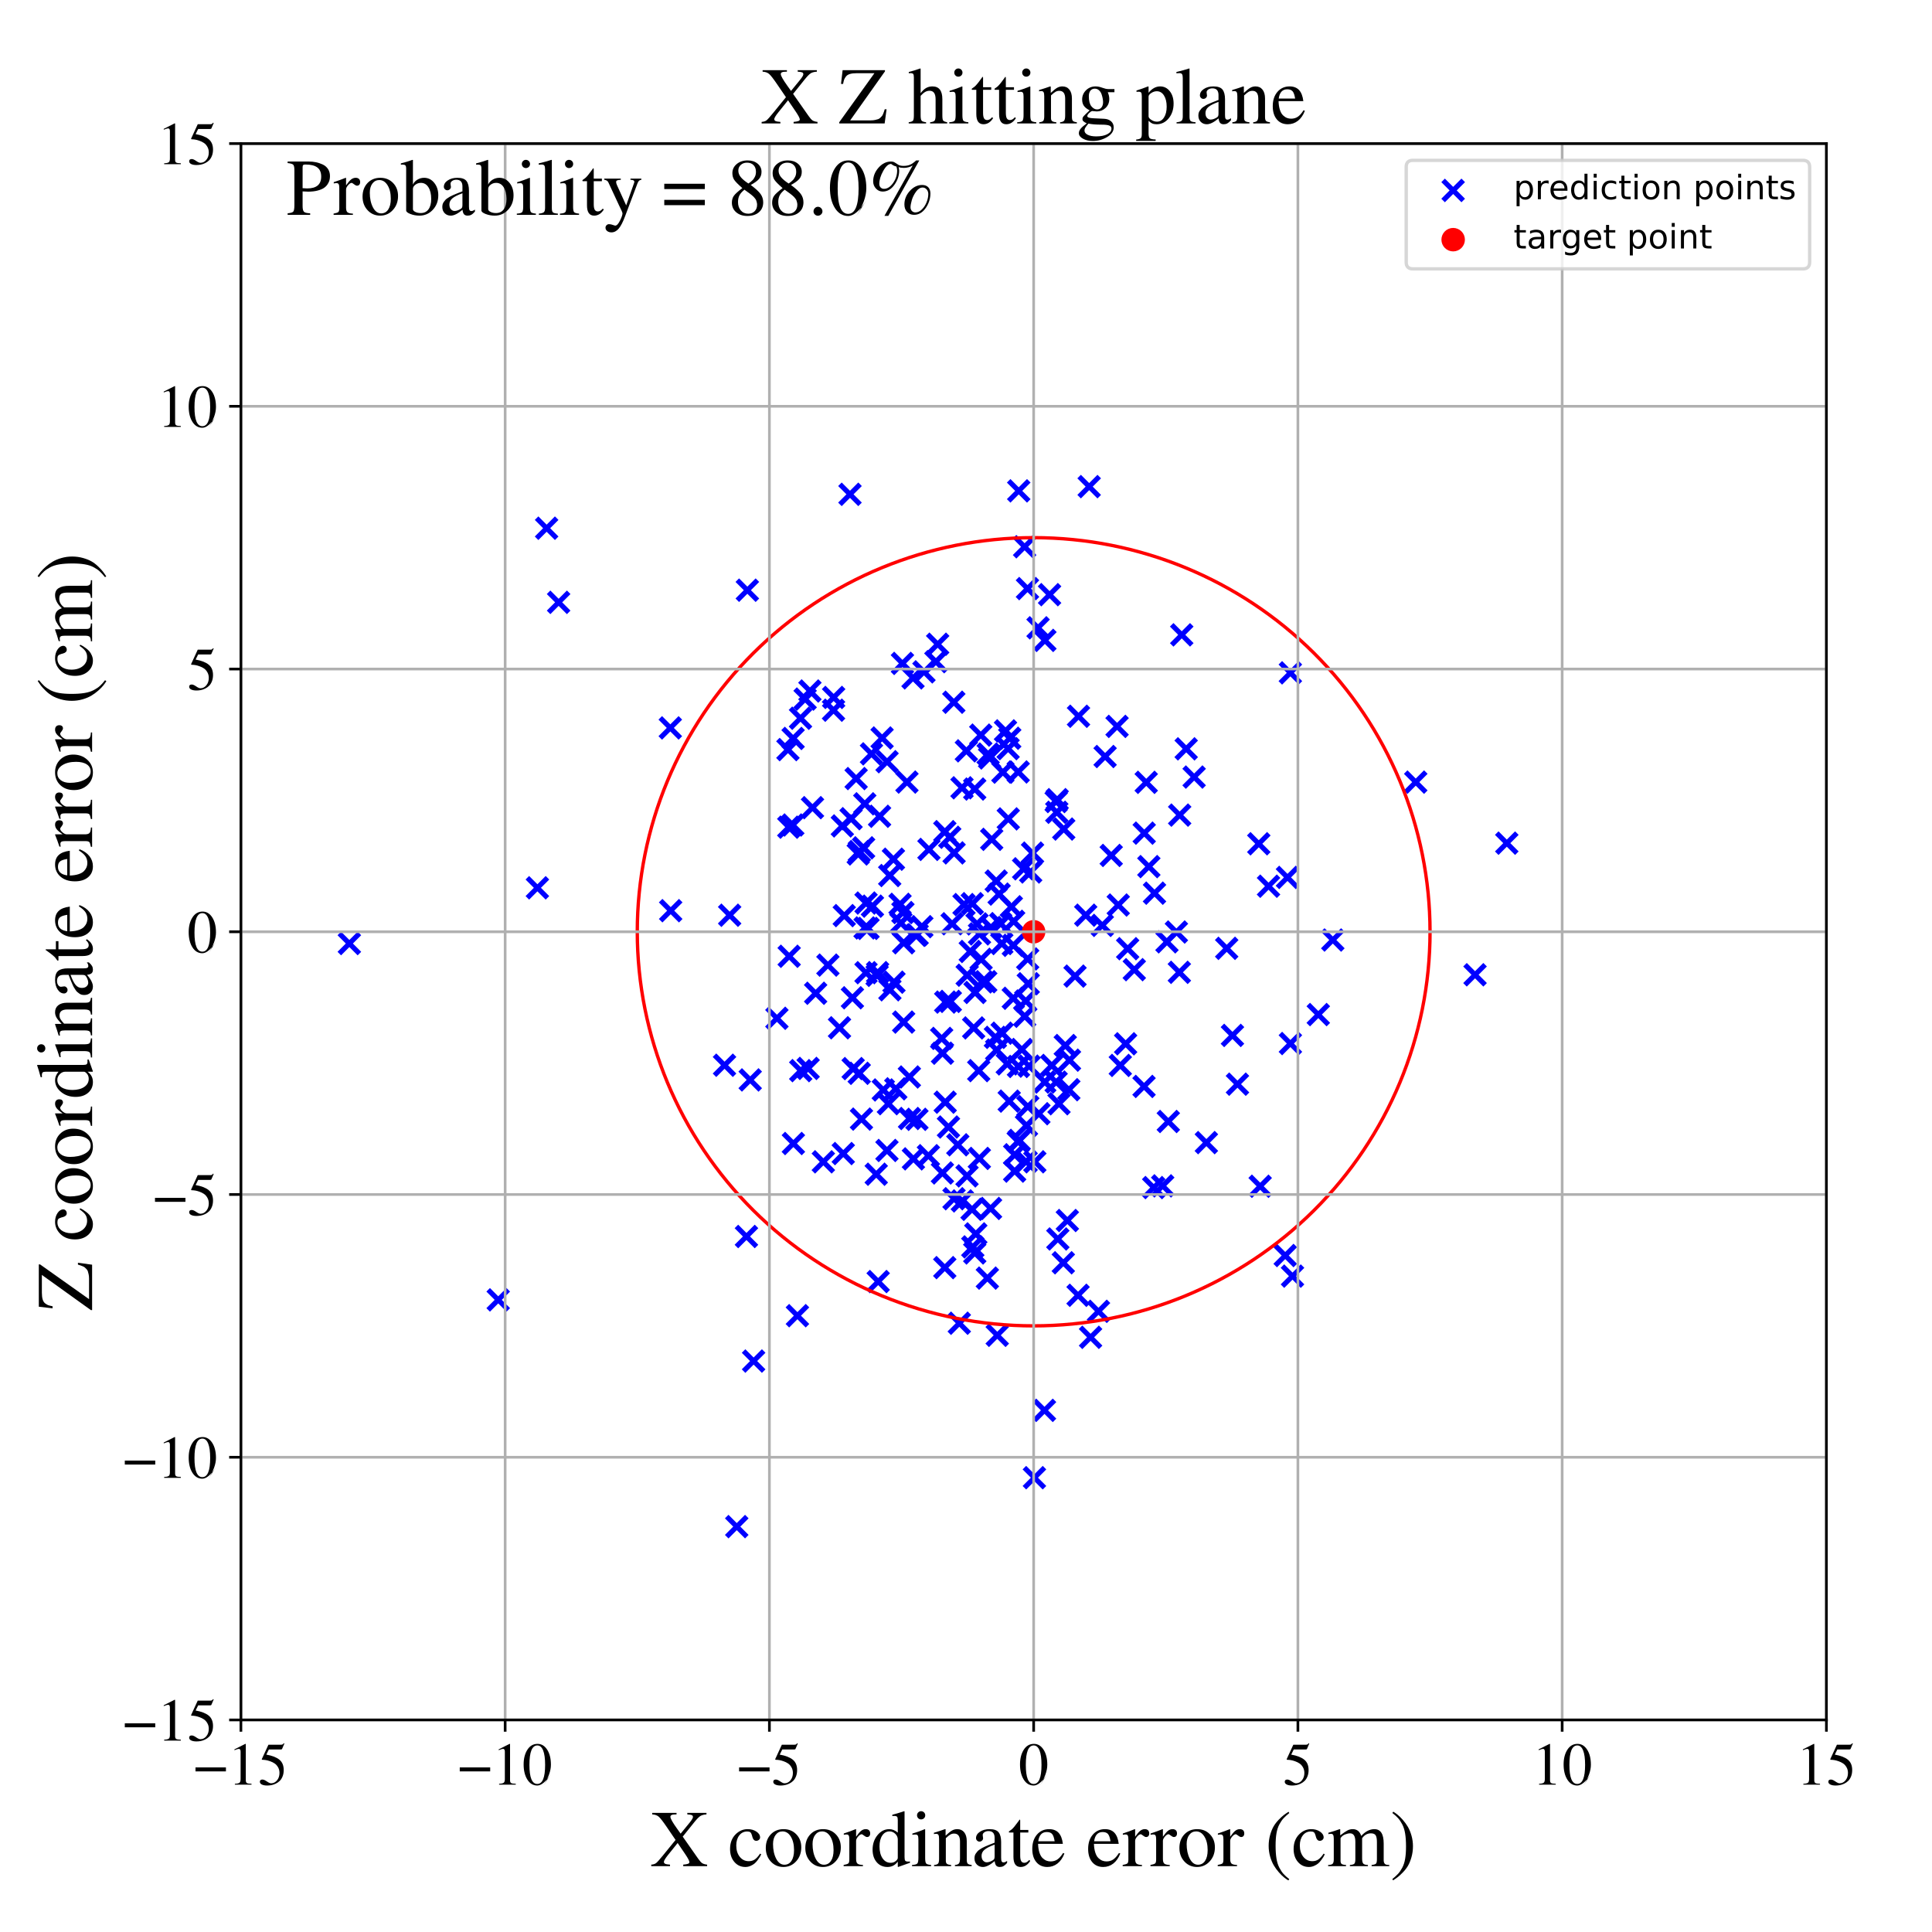 <?xml version="1.0" encoding="utf-8" standalone="no"?>
<!DOCTYPE svg PUBLIC "-//W3C//DTD SVG 1.1//EN"
  "http://www.w3.org/Graphics/SVG/1.1/DTD/svg11.dtd">
<!-- Created with matplotlib (https://matplotlib.org/) -->
<svg height="576pt" version="1.1" viewBox="0 0 576 576" width="576pt" xmlns="http://www.w3.org/2000/svg" xmlns:xlink="http://www.w3.org/1999/xlink">
 <defs>
  <style type="text/css">
*{stroke-linecap:butt;stroke-linejoin:round;}
  </style>
 </defs>
 <g id="figure_1">
  <g id="patch_1">
   <path d="M 0 576 
L 576 576 
L 576 0 
L 0 0 
z
" style="fill:#ffffff;"/>
  </g>
  <g id="axes_1">
   <g id="patch_2">
    <path d="M 71.822 512.784 
L 544.52 512.784 
L 544.52 42.802 
L 71.822 42.802 
z
" style="fill:#ffffff;"/>
   </g>
   <g id="PathCollection_1">
    <defs>
     <path d="M -3 3 
L 3 -3 
M -3 -3 
L 3 3 
" id="m636927fc9c" style="stroke:#0000ff;stroke-width:1.5;"/>
    </defs>
    <g clip-path="url(#p68be555271)">
     <use style="fill:#0000ff;stroke:#0000ff;stroke-width:1.5;" x="246.83" xlink:href="#m636927fc9c" y="287.73"/>
     <use style="fill:#0000ff;stroke:#0000ff;stroke-width:1.5;" x="290.611" xlink:href="#m636927fc9c" y="373.548"/>
     <use style="fill:#0000ff;stroke:#0000ff;stroke-width:1.5;" x="269.414" xlink:href="#m636927fc9c" y="304.719"/>
     <use style="fill:#0000ff;stroke:#0000ff;stroke-width:1.5;" x="287.406" xlink:href="#m636927fc9c" y="269.682"/>
     <use style="fill:#0000ff;stroke:#0000ff;stroke-width:1.5;" x="257.902" xlink:href="#m636927fc9c" y="276.647"/>
     <use style="fill:#0000ff;stroke:#0000ff;stroke-width:1.5;" x="300.552" xlink:href="#m636927fc9c" y="223.195"/>
     <use style="fill:#0000ff;stroke:#0000ff;stroke-width:1.5;" x="298.991" xlink:href="#m636927fc9c" y="230.211"/>
     <use style="fill:#0000ff;stroke:#0000ff;stroke-width:1.5;" x="250.287" xlink:href="#m636927fc9c" y="306.42"/>
     <use style="fill:#0000ff;stroke:#0000ff;stroke-width:1.5;" x="248.542" xlink:href="#m636927fc9c" y="207.934"/>
     <use style="fill:#0000ff;stroke:#0000ff;stroke-width:1.5;" x="258.198" xlink:href="#m636927fc9c" y="269.228"/>
     <use style="fill:#0000ff;stroke:#0000ff;stroke-width:1.5;" x="313.556" xlink:href="#m636927fc9c" y="317.639"/>
     <use style="fill:#0000ff;stroke:#0000ff;stroke-width:1.5;" x="306.425" xlink:href="#m636927fc9c" y="329.907"/>
     <use style="fill:#0000ff;stroke:#0000ff;stroke-width:1.5;" x="290.687" xlink:href="#m636927fc9c" y="295.889"/>
     <use style="fill:#0000ff;stroke:#0000ff;stroke-width:1.5;" x="219.655" xlink:href="#m636927fc9c" y="455.141"/>
     <use style="fill:#0000ff;stroke:#0000ff;stroke-width:1.5;" x="270.397" xlink:href="#m636927fc9c" y="233.163"/>
     <use style="fill:#0000ff;stroke:#0000ff;stroke-width:1.5;" x="292.825" xlink:href="#m636927fc9c" y="292.734"/>
     <use style="fill:#0000ff;stroke:#0000ff;stroke-width:1.5;" x="348.317" xlink:href="#m636927fc9c" y="334.357"/>
     <use style="fill:#0000ff;stroke:#0000ff;stroke-width:1.5;" x="256.837" xlink:href="#m636927fc9c" y="333.644"/>
     <use style="fill:#0000ff;stroke:#0000ff;stroke-width:1.5;" x="302.522" xlink:href="#m636927fc9c" y="344.276"/>
     <use style="fill:#0000ff;stroke:#0000ff;stroke-width:1.5;" x="236.457" xlink:href="#m636927fc9c" y="220.158"/>
     <use style="fill:#0000ff;stroke:#0000ff;stroke-width:1.5;" x="422.088" xlink:href="#m636927fc9c" y="233.179"/>
     <use style="fill:#0000ff;stroke:#0000ff;stroke-width:1.5;" x="281.95" xlink:href="#m636927fc9c" y="298.756"/>
     <use style="fill:#0000ff;stroke:#0000ff;stroke-width:1.5;" x="315.73" xlink:href="#m636927fc9c" y="329.065"/>
     <use style="fill:#0000ff;stroke:#0000ff;stroke-width:1.5;" x="248.508" xlink:href="#m636927fc9c" y="211.737"/>
     <use style="fill:#0000ff;stroke:#0000ff;stroke-width:1.5;" x="335.592" xlink:href="#m636927fc9c" y="311.191"/>
     <use style="fill:#0000ff;stroke:#0000ff;stroke-width:1.5;" x="298.339" xlink:href="#m636927fc9c" y="275.37"/>
     <use style="fill:#0000ff;stroke:#0000ff;stroke-width:1.5;" x="281.799" xlink:href="#m636927fc9c" y="328.601"/>
     <use style="fill:#0000ff;stroke:#0000ff;stroke-width:1.5;" x="351.606" xlink:href="#m636927fc9c" y="289.886"/>
     <use style="fill:#0000ff;stroke:#0000ff;stroke-width:1.5;" x="280.966" xlink:href="#m636927fc9c" y="349.703"/>
     <use style="fill:#0000ff;stroke:#0000ff;stroke-width:1.5;" x="325.142" xlink:href="#m636927fc9c" y="398.704"/>
     <use style="fill:#0000ff;stroke:#0000ff;stroke-width:1.5;" x="265.258" xlink:href="#m636927fc9c" y="261.031"/>
     <use style="fill:#0000ff;stroke:#0000ff;stroke-width:1.5;" x="251.133" xlink:href="#m636927fc9c" y="246.238"/>
     <use style="fill:#0000ff;stroke:#0000ff;stroke-width:1.5;" x="320.506" xlink:href="#m636927fc9c" y="291.015"/>
     <use style="fill:#0000ff;stroke:#0000ff;stroke-width:1.5;" x="334.004" xlink:href="#m636927fc9c" y="317.643"/>
     <use style="fill:#0000ff;stroke:#0000ff;stroke-width:1.5;" x="280.997" xlink:href="#m636927fc9c" y="313.998"/>
     <use style="fill:#0000ff;stroke:#0000ff;stroke-width:1.5;" x="297.145" xlink:href="#m636927fc9c" y="313.049"/>
     <use style="fill:#0000ff;stroke:#0000ff;stroke-width:1.5;" x="305.181" xlink:href="#m636927fc9c" y="259.024"/>
     <use style="fill:#0000ff;stroke:#0000ff;stroke-width:1.5;" x="273.439" xlink:href="#m636927fc9c" y="278.665"/>
     <use style="fill:#0000ff;stroke:#0000ff;stroke-width:1.5;" x="241.468" xlink:href="#m636927fc9c" y="206.012"/>
     <use style="fill:#0000ff;stroke:#0000ff;stroke-width:1.5;" x="375.707" xlink:href="#m636927fc9c" y="353.666"/>
     <use style="fill:#0000ff;stroke:#0000ff;stroke-width:1.5;" x="353.65" xlink:href="#m636927fc9c" y="223.256"/>
     <use style="fill:#0000ff;stroke:#0000ff;stroke-width:1.5;" x="264.465" xlink:href="#m636927fc9c" y="227.092"/>
     <use style="fill:#0000ff;stroke:#0000ff;stroke-width:1.5;" x="290.923" xlink:href="#m636927fc9c" y="367.867"/>
     <use style="fill:#0000ff;stroke:#0000ff;stroke-width:1.5;" x="336.198" xlink:href="#m636927fc9c" y="282.836"/>
     <use style="fill:#0000ff;stroke:#0000ff;stroke-width:1.5;" x="303.566" xlink:href="#m636927fc9c" y="340.4"/>
     <use style="fill:#0000ff;stroke:#0000ff;stroke-width:1.5;" x="327.495" xlink:href="#m636927fc9c" y="390.953"/>
     <use style="fill:#0000ff;stroke:#0000ff;stroke-width:1.5;" x="291.979" xlink:href="#m636927fc9c" y="345.366"/>
     <use style="fill:#0000ff;stroke:#0000ff;stroke-width:1.5;" x="300.604" xlink:href="#m636927fc9c" y="244.141"/>
     <use style="fill:#0000ff;stroke:#0000ff;stroke-width:1.5;" x="222.545" xlink:href="#m636927fc9c" y="368.642"/>
     <use style="fill:#0000ff;stroke:#0000ff;stroke-width:1.5;" x="263.346" xlink:href="#m636927fc9c" y="324.955"/>
     <use style="fill:#0000ff;stroke:#0000ff;stroke-width:1.5;" x="290.027" xlink:href="#m636927fc9c" y="371.743"/>
     <use style="fill:#0000ff;stroke:#0000ff;stroke-width:1.5;" x="259.822" xlink:href="#m636927fc9c" y="224.753"/>
     <use style="fill:#0000ff;stroke:#0000ff;stroke-width:1.5;" x="329.475" xlink:href="#m636927fc9c" y="225.546"/>
     <use style="fill:#0000ff;stroke:#0000ff;stroke-width:1.5;" x="295.424" xlink:href="#m636927fc9c" y="276.533"/>
     <use style="fill:#0000ff;stroke:#0000ff;stroke-width:1.5;" x="245.469" xlink:href="#m636927fc9c" y="346.381"/>
     <use style="fill:#0000ff;stroke:#0000ff;stroke-width:1.5;" x="280.748" xlink:href="#m636927fc9c" y="309.583"/>
     <use style="fill:#0000ff;stroke:#0000ff;stroke-width:1.5;" x="235.284" xlink:href="#m636927fc9c" y="285.099"/>
     <use style="fill:#0000ff;stroke:#0000ff;stroke-width:1.5;" x="49.283" xlink:href="#m636927fc9c" y="317.658"/>
     <use style="fill:#0000ff;stroke:#0000ff;stroke-width:1.5;" x="282.771" xlink:href="#m636927fc9c" y="336"/>
     <use style="fill:#0000ff;stroke:#0000ff;stroke-width:1.5;" x="275.469" xlink:href="#m636927fc9c" y="200.3"/>
     <use style="fill:#0000ff;stroke:#0000ff;stroke-width:1.5;" x="289.804" xlink:href="#m636927fc9c" y="360.547"/>
     <use style="fill:#0000ff;stroke:#0000ff;stroke-width:1.5;" x="331.3" xlink:href="#m636927fc9c" y="255.036"/>
     <use style="fill:#0000ff;stroke:#0000ff;stroke-width:1.5;" x="237.743" xlink:href="#m636927fc9c" y="392.254"/>
     <use style="fill:#0000ff;stroke:#0000ff;stroke-width:1.5;" x="346.645" xlink:href="#m636927fc9c" y="353.546"/>
     <use style="fill:#0000ff;stroke:#0000ff;stroke-width:1.5;" x="253.734" xlink:href="#m636927fc9c" y="244.084"/>
     <use style="fill:#0000ff;stroke:#0000ff;stroke-width:1.5;" x="254.358" xlink:href="#m636927fc9c" y="318.585"/>
     <use style="fill:#0000ff;stroke:#0000ff;stroke-width:1.5;" x="281.687" xlink:href="#m636927fc9c" y="247.946"/>
     <use style="fill:#0000ff;stroke:#0000ff;stroke-width:1.5;" x="324.724" xlink:href="#m636927fc9c" y="145.079"/>
     <use style="fill:#0000ff;stroke:#0000ff;stroke-width:1.5;" x="235.162" xlink:href="#m636927fc9c" y="246.614"/>
     <use style="fill:#0000ff;stroke:#0000ff;stroke-width:1.5;" x="305.827" xlink:href="#m636927fc9c" y="298.427"/>
     <use style="fill:#0000ff;stroke:#0000ff;stroke-width:1.5;" x="297.004" xlink:href="#m636927fc9c" y="262.672"/>
     <use style="fill:#0000ff;stroke:#0000ff;stroke-width:1.5;" x="289.276" xlink:href="#m636927fc9c" y="283.668"/>
     <use style="fill:#0000ff;stroke:#0000ff;stroke-width:1.5;" x="224.682" xlink:href="#m636927fc9c" y="405.782"/>
     <use style="fill:#0000ff;stroke:#0000ff;stroke-width:1.5;" x="256.165" xlink:href="#m636927fc9c" y="319.992"/>
     <use style="fill:#0000ff;stroke:#0000ff;stroke-width:1.5;" x="333.04" xlink:href="#m636927fc9c" y="216.565"/>
     <use style="fill:#0000ff;stroke:#0000ff;stroke-width:1.5;" x="383.172" xlink:href="#m636927fc9c" y="374.315"/>
     <use style="fill:#0000ff;stroke:#0000ff;stroke-width:1.5;" x="306.034" xlink:href="#m636927fc9c" y="335.547"/>
     <use style="fill:#0000ff;stroke:#0000ff;stroke-width:1.5;" x="57.641" xlink:href="#m636927fc9c" y="242.74"/>
     <use style="fill:#0000ff;stroke:#0000ff;stroke-width:1.5;" x="273.369" xlink:href="#m636927fc9c" y="333.711"/>
     <use style="fill:#0000ff;stroke:#0000ff;stroke-width:1.5;" x="242.235" xlink:href="#m636927fc9c" y="240.794"/>
     <use style="fill:#0000ff;stroke:#0000ff;stroke-width:1.5;" x="303.859" xlink:href="#m636927fc9c" y="339.987"/>
     <use style="fill:#0000ff;stroke:#0000ff;stroke-width:1.5;" x="258.789" xlink:href="#m636927fc9c" y="276.79"/>
     <use style="fill:#0000ff;stroke:#0000ff;stroke-width:1.5;" x="286.906" xlink:href="#m636927fc9c" y="358.041"/>
     <use style="fill:#0000ff;stroke:#0000ff;stroke-width:1.5;" x="217.541" xlink:href="#m636927fc9c" y="272.863"/>
     <use style="fill:#0000ff;stroke:#0000ff;stroke-width:1.5;" x="333.39" xlink:href="#m636927fc9c" y="269.82"/>
     <use style="fill:#0000ff;stroke:#0000ff;stroke-width:1.5;" x="393.033" xlink:href="#m636927fc9c" y="302.48"/>
     <use style="fill:#0000ff;stroke:#0000ff;stroke-width:1.5;" x="223.667" xlink:href="#m636927fc9c" y="321.964"/>
     <use style="fill:#0000ff;stroke:#0000ff;stroke-width:1.5;" x="342.513" xlink:href="#m636927fc9c" y="258.369"/>
     <use style="fill:#0000ff;stroke:#0000ff;stroke-width:1.5;" x="298.774" xlink:href="#m636927fc9c" y="308.029"/>
     <use style="fill:#0000ff;stroke:#0000ff;stroke-width:1.5;" x="254.137" xlink:href="#m636927fc9c" y="297.473"/>
     <use style="fill:#0000ff;stroke:#0000ff;stroke-width:1.5;" x="281.675" xlink:href="#m636927fc9c" y="377.925"/>
     <use style="fill:#0000ff;stroke:#0000ff;stroke-width:1.5;" x="243.175" xlink:href="#m636927fc9c" y="296.126"/>
     <use style="fill:#0000ff;stroke:#0000ff;stroke-width:1.5;" x="315.38" xlink:href="#m636927fc9c" y="369.383"/>
     <use style="fill:#0000ff;stroke:#0000ff;stroke-width:1.5;" x="240.042" xlink:href="#m636927fc9c" y="208.42"/>
     <use style="fill:#0000ff;stroke:#0000ff;stroke-width:1.5;" x="260.107" xlink:href="#m636927fc9c" y="270.159"/>
     <use style="fill:#0000ff;stroke:#0000ff;stroke-width:1.5;" x="294.37" xlink:href="#m636927fc9c" y="381.049"/>
     <use style="fill:#0000ff;stroke:#0000ff;stroke-width:1.5;" x="359.665" xlink:href="#m636927fc9c" y="340.653"/>
     <use style="fill:#0000ff;stroke:#0000ff;stroke-width:1.5;" x="255.25" xlink:href="#m636927fc9c" y="232.118"/>
     <use style="fill:#0000ff;stroke:#0000ff;stroke-width:1.5;" x="356.018" xlink:href="#m636927fc9c" y="231.67"/>
     <use style="fill:#0000ff;stroke:#0000ff;stroke-width:1.5;" x="288.304" xlink:href="#m636927fc9c" y="350.573"/>
     <use style="fill:#0000ff;stroke:#0000ff;stroke-width:1.5;" x="262.231" xlink:href="#m636927fc9c" y="243.367"/>
     <use style="fill:#0000ff;stroke:#0000ff;stroke-width:1.5;" x="255.869" xlink:href="#m636927fc9c" y="254.599"/>
     <use style="fill:#0000ff;stroke:#0000ff;stroke-width:1.5;" x="288.108" xlink:href="#m636927fc9c" y="223.851"/>
     <use style="fill:#0000ff;stroke:#0000ff;stroke-width:1.5;" x="341.08" xlink:href="#m636927fc9c" y="323.907"/>
     <use style="fill:#0000ff;stroke:#0000ff;stroke-width:1.5;" x="162.972" xlink:href="#m636927fc9c" y="157.48"/>
     <use style="fill:#0000ff;stroke:#0000ff;stroke-width:1.5;" x="365.727" xlink:href="#m636927fc9c" y="282.732"/>
     <use style="fill:#0000ff;stroke:#0000ff;stroke-width:1.5;" x="312.914" xlink:href="#m636927fc9c" y="177.29"/>
     <use style="fill:#0000ff;stroke:#0000ff;stroke-width:1.5;" x="352.322" xlink:href="#m636927fc9c" y="189.272"/>
     <use style="fill:#0000ff;stroke:#0000ff;stroke-width:1.5;" x="274.839" xlink:href="#m636927fc9c" y="276.275"/>
     <use style="fill:#0000ff;stroke:#0000ff;stroke-width:1.5;" x="216.009" xlink:href="#m636927fc9c" y="317.585"/>
     <use style="fill:#0000ff;stroke:#0000ff;stroke-width:1.5;" x="321.413" xlink:href="#m636927fc9c" y="386.174"/>
     <use style="fill:#0000ff;stroke:#0000ff;stroke-width:1.5;" x="286.004" xlink:href="#m636927fc9c" y="394.502"/>
     <use style="fill:#0000ff;stroke:#0000ff;stroke-width:1.5;" x="276.949" xlink:href="#m636927fc9c" y="253.237"/>
     <use style="fill:#0000ff;stroke:#0000ff;stroke-width:1.5;" x="307.84" xlink:href="#m636927fc9c" y="254.339"/>
     <use style="fill:#0000ff;stroke:#0000ff;stroke-width:1.5;" x="385.34" xlink:href="#m636927fc9c" y="380.456"/>
     <use style="fill:#0000ff;stroke:#0000ff;stroke-width:1.5;" x="268.333" xlink:href="#m636927fc9c" y="269.613"/>
     <use style="fill:#0000ff;stroke:#0000ff;stroke-width:1.5;" x="302.109" xlink:href="#m636927fc9c" y="281.841"/>
     <use style="fill:#0000ff;stroke:#0000ff;stroke-width:1.5;" x="375.287" xlink:href="#m636927fc9c" y="251.556"/>
     <use style="fill:#0000ff;stroke:#0000ff;stroke-width:1.5;" x="378.193" xlink:href="#m636927fc9c" y="264.211"/>
     <use style="fill:#0000ff;stroke:#0000ff;stroke-width:1.5;" x="271.116" xlink:href="#m636927fc9c" y="321.085"/>
     <use style="fill:#0000ff;stroke:#0000ff;stroke-width:1.5;" x="341.734" xlink:href="#m636927fc9c" y="233.242"/>
     <use style="fill:#0000ff;stroke:#0000ff;stroke-width:1.5;" x="314.873" xlink:href="#m636927fc9c" y="322.604"/>
     <use style="fill:#0000ff;stroke:#0000ff;stroke-width:1.5;" x="199.956" xlink:href="#m636927fc9c" y="271.507"/>
     <use style="fill:#0000ff;stroke:#0000ff;stroke-width:1.5;" x="240.935" xlink:href="#m636927fc9c" y="318.532"/>
     <use style="fill:#0000ff;stroke:#0000ff;stroke-width:1.5;" x="305.497" xlink:href="#m636927fc9c" y="302.996"/>
     <use style="fill:#0000ff;stroke:#0000ff;stroke-width:1.5;" x="314.88" xlink:href="#m636927fc9c" y="238.97"/>
     <use style="fill:#0000ff;stroke:#0000ff;stroke-width:1.5;" x="317.596" xlink:href="#m636927fc9c" y="311.705"/>
     <use style="fill:#0000ff;stroke:#0000ff;stroke-width:1.5;" x="253.413" xlink:href="#m636927fc9c" y="147.375"/>
     <use style="fill:#0000ff;stroke:#0000ff;stroke-width:1.5;" x="12.698" xlink:href="#m636927fc9c" y="265.861"/>
     <use style="fill:#0000ff;stroke:#0000ff;stroke-width:1.5;" x="222.812" xlink:href="#m636927fc9c" y="175.962"/>
     <use style="fill:#0000ff;stroke:#0000ff;stroke-width:1.5;" x="264.433" xlink:href="#m636927fc9c" y="342.994"/>
     <use style="fill:#0000ff;stroke:#0000ff;stroke-width:1.5;" x="148.539" xlink:href="#m636927fc9c" y="387.536"/>
     <use style="fill:#0000ff;stroke:#0000ff;stroke-width:1.5;" x="258.19" xlink:href="#m636927fc9c" y="289.996"/>
     <use style="fill:#0000ff;stroke:#0000ff;stroke-width:1.5;" x="266.526" xlink:href="#m636927fc9c" y="292.827"/>
     <use style="fill:#0000ff;stroke:#0000ff;stroke-width:1.5;" x="344.2" xlink:href="#m636927fc9c" y="266.284"/>
     <use style="fill:#0000ff;stroke:#0000ff;stroke-width:1.5;" x="261.65" xlink:href="#m636927fc9c" y="289.969"/>
     <use style="fill:#0000ff;stroke:#0000ff;stroke-width:1.5;" x="288.354" xlink:href="#m636927fc9c" y="290.742"/>
     <use style="fill:#0000ff;stroke:#0000ff;stroke-width:1.5;" x="293.893" xlink:href="#m636927fc9c" y="292.686"/>
     <use style="fill:#0000ff;stroke:#0000ff;stroke-width:1.5;" x="236.538" xlink:href="#m636927fc9c" y="340.921"/>
     <use style="fill:#0000ff;stroke:#0000ff;stroke-width:1.5;" x="283.153" xlink:href="#m636927fc9c" y="249.622"/>
     <use style="fill:#0000ff;stroke:#0000ff;stroke-width:1.5;" x="306.563" xlink:href="#m636927fc9c" y="293.286"/>
     <use style="fill:#0000ff;stroke:#0000ff;stroke-width:1.5;" x="265.313" xlink:href="#m636927fc9c" y="295.088"/>
     <use style="fill:#0000ff;stroke:#0000ff;stroke-width:1.5;" x="302.21" xlink:href="#m636927fc9c" y="274.678"/>
     <use style="fill:#0000ff;stroke:#0000ff;stroke-width:1.5;" x="166.55" xlink:href="#m636927fc9c" y="179.577"/>
     <use style="fill:#0000ff;stroke:#0000ff;stroke-width:1.5;" x="303.719" xlink:href="#m636927fc9c" y="146.342"/>
     <use style="fill:#0000ff;stroke:#0000ff;stroke-width:1.5;" x="300.305" xlink:href="#m636927fc9c" y="317.189"/>
     <use style="fill:#0000ff;stroke:#0000ff;stroke-width:1.5;" x="306.392" xlink:href="#m636927fc9c" y="285.892"/>
     <use style="fill:#0000ff;stroke:#0000ff;stroke-width:1.5;" x="347.911" xlink:href="#m636927fc9c" y="280.792"/>
     <use style="fill:#0000ff;stroke:#0000ff;stroke-width:1.5;" x="290.288" xlink:href="#m636927fc9c" y="306.461"/>
     <use style="fill:#0000ff;stroke:#0000ff;stroke-width:1.5;" x="272.202" xlink:href="#m636927fc9c" y="202.107"/>
     <use style="fill:#0000ff;stroke:#0000ff;stroke-width:1.5;" x="295.318" xlink:href="#m636927fc9c" y="360.282"/>
     <use style="fill:#0000ff;stroke:#0000ff;stroke-width:1.5;" x="295.667" xlink:href="#m636927fc9c" y="250.235"/>
     <use style="fill:#0000ff;stroke:#0000ff;stroke-width:1.5;" x="311.395" xlink:href="#m636927fc9c" y="420.479"/>
     <use style="fill:#0000ff;stroke:#0000ff;stroke-width:1.5;" x="289.871" xlink:href="#m636927fc9c" y="269.416"/>
     <use style="fill:#0000ff;stroke:#0000ff;stroke-width:1.5;" x="323.695" xlink:href="#m636927fc9c" y="272.851"/>
     <use style="fill:#0000ff;stroke:#0000ff;stroke-width:1.5;" x="301.518" xlink:href="#m636927fc9c" y="270.343"/>
     <use style="fill:#0000ff;stroke:#0000ff;stroke-width:1.5;" x="303.565" xlink:href="#m636927fc9c" y="230.147"/>
     <use style="fill:#0000ff;stroke:#0000ff;stroke-width:1.5;" x="367.44" xlink:href="#m636927fc9c" y="308.697"/>
     <use style="fill:#0000ff;stroke:#0000ff;stroke-width:1.5;" x="297.877" xlink:href="#m636927fc9c" y="266.563"/>
     <use style="fill:#0000ff;stroke:#0000ff;stroke-width:1.5;" x="300.883" xlink:href="#m636927fc9c" y="328.284"/>
     <use style="fill:#0000ff;stroke:#0000ff;stroke-width:1.5;" x="318.853" xlink:href="#m636927fc9c" y="316.07"/>
     <use style="fill:#0000ff;stroke:#0000ff;stroke-width:1.5;" x="261.237" xlink:href="#m636927fc9c" y="350.077"/>
     <use style="fill:#0000ff;stroke:#0000ff;stroke-width:1.5;" x="290.602" xlink:href="#m636927fc9c" y="235.246"/>
     <use style="fill:#0000ff;stroke:#0000ff;stroke-width:1.5;" x="305.926" xlink:href="#m636927fc9c" y="346.332"/>
     <use style="fill:#0000ff;stroke:#0000ff;stroke-width:1.5;" x="234.915" xlink:href="#m636927fc9c" y="223.484"/>
     <use style="fill:#0000ff;stroke:#0000ff;stroke-width:1.5;" x="302.096" xlink:href="#m636927fc9c" y="297.627"/>
     <use style="fill:#0000ff;stroke:#0000ff;stroke-width:1.5;" x="383.843" xlink:href="#m636927fc9c" y="261.593"/>
     <use style="fill:#0000ff;stroke:#0000ff;stroke-width:1.5;" x="273.091" xlink:href="#m636927fc9c" y="278.865"/>
     <use style="fill:#0000ff;stroke:#0000ff;stroke-width:1.5;" x="305.475" xlink:href="#m636927fc9c" y="163.011"/>
     <use style="fill:#0000ff;stroke:#0000ff;stroke-width:1.5;" x="261.818" xlink:href="#m636927fc9c" y="382.08"/>
     <use style="fill:#0000ff;stroke:#0000ff;stroke-width:1.5;" x="291.284" xlink:href="#m636927fc9c" y="275.451"/>
     <use style="fill:#0000ff;stroke:#0000ff;stroke-width:1.5;" x="283.325" xlink:href="#m636927fc9c" y="298.55"/>
     <use style="fill:#0000ff;stroke:#0000ff;stroke-width:1.5;" x="262.983" xlink:href="#m636927fc9c" y="220.014"/>
     <use style="fill:#0000ff;stroke:#0000ff;stroke-width:1.5;" x="384.715" xlink:href="#m636927fc9c" y="311.116"/>
     <use style="fill:#0000ff;stroke:#0000ff;stroke-width:1.5;" x="269.055" xlink:href="#m636927fc9c" y="197.789"/>
     <use style="fill:#0000ff;stroke:#0000ff;stroke-width:1.5;" x="276.786" xlink:href="#m636927fc9c" y="344.554"/>
     <use style="fill:#0000ff;stroke:#0000ff;stroke-width:1.5;" x="284.37" xlink:href="#m636927fc9c" y="209.362"/>
     <use style="fill:#0000ff;stroke:#0000ff;stroke-width:1.5;" x="306.332" xlink:href="#m636927fc9c" y="175.48"/>
     <use style="fill:#0000ff;stroke:#0000ff;stroke-width:1.5;" x="351.706" xlink:href="#m636927fc9c" y="243.012"/>
     <use style="fill:#0000ff;stroke:#0000ff;stroke-width:1.5;" x="292.402" xlink:href="#m636927fc9c" y="219.163"/>
     <use style="fill:#0000ff;stroke:#0000ff;stroke-width:1.5;" x="271.168" xlink:href="#m636927fc9c" y="333.464"/>
     <use style="fill:#0000ff;stroke:#0000ff;stroke-width:1.5;" x="338.175" xlink:href="#m636927fc9c" y="289.095"/>
     <use style="fill:#0000ff;stroke:#0000ff;stroke-width:1.5;" x="303.641" xlink:href="#m636927fc9c" y="317.954"/>
     <use style="fill:#0000ff;stroke:#0000ff;stroke-width:1.5;" x="264.865" xlink:href="#m636927fc9c" y="329.05"/>
     <use style="fill:#0000ff;stroke:#0000ff;stroke-width:1.5;" x="268.589" xlink:href="#m636927fc9c" y="275.183"/>
     <use style="fill:#0000ff;stroke:#0000ff;stroke-width:1.5;" x="283.868" xlink:href="#m636927fc9c" y="275.411"/>
     <use style="fill:#0000ff;stroke:#0000ff;stroke-width:1.5;" x="317.142" xlink:href="#m636927fc9c" y="247.173"/>
     <use style="fill:#0000ff;stroke:#0000ff;stroke-width:1.5;" x="302.504" xlink:href="#m636927fc9c" y="349.156"/>
     <use style="fill:#0000ff;stroke:#0000ff;stroke-width:1.5;" x="251.705" xlink:href="#m636927fc9c" y="272.976"/>
     <use style="fill:#0000ff;stroke:#0000ff;stroke-width:1.5;" x="343.966" xlink:href="#m636927fc9c" y="354.058"/>
     <use style="fill:#0000ff;stroke:#0000ff;stroke-width:1.5;" x="238.662" xlink:href="#m636927fc9c" y="214.132"/>
     <use style="fill:#0000ff;stroke:#0000ff;stroke-width:1.5;" x="257.822" xlink:href="#m636927fc9c" y="239.65"/>
     <use style="fill:#0000ff;stroke:#0000ff;stroke-width:1.5;" x="257.475" xlink:href="#m636927fc9c" y="252.764"/>
     <use style="fill:#0000ff;stroke:#0000ff;stroke-width:1.5;" x="384.706" xlink:href="#m636927fc9c" y="200.597"/>
     <use style="fill:#0000ff;stroke:#0000ff;stroke-width:1.5;" x="449.231" xlink:href="#m636927fc9c" y="251.375"/>
     <use style="fill:#0000ff;stroke:#0000ff;stroke-width:1.5;" x="295.036" xlink:href="#m636927fc9c" y="225.976"/>
     <use style="fill:#0000ff;stroke:#0000ff;stroke-width:1.5;" x="317.012" xlink:href="#m636927fc9c" y="376.478"/>
     <use style="fill:#0000ff;stroke:#0000ff;stroke-width:1.5;" x="304.637" xlink:href="#m636927fc9c" y="312.89"/>
     <use style="fill:#0000ff;stroke:#0000ff;stroke-width:1.5;" x="251.412" xlink:href="#m636927fc9c" y="343.917"/>
     <use style="fill:#0000ff;stroke:#0000ff;stroke-width:1.5;" x="238.728" xlink:href="#m636927fc9c" y="319.195"/>
     <use style="fill:#0000ff;stroke:#0000ff;stroke-width:1.5;" x="306.801" xlink:href="#m636927fc9c" y="317.857"/>
     <use style="fill:#0000ff;stroke:#0000ff;stroke-width:1.5;" x="285.561" xlink:href="#m636927fc9c" y="341.306"/>
     <use style="fill:#0000ff;stroke:#0000ff;stroke-width:1.5;" x="315.181" xlink:href="#m636927fc9c" y="238.405"/>
     <use style="fill:#0000ff;stroke:#0000ff;stroke-width:1.5;" x="439.766" xlink:href="#m636927fc9c" y="290.616"/>
     <use style="fill:#0000ff;stroke:#0000ff;stroke-width:1.5;" x="318.216" xlink:href="#m636927fc9c" y="363.877"/>
     <use style="fill:#0000ff;stroke:#0000ff;stroke-width:1.5;" x="236.363" xlink:href="#m636927fc9c" y="245.966"/>
     <use style="fill:#0000ff;stroke:#0000ff;stroke-width:1.5;" x="318.656" xlink:href="#m636927fc9c" y="324.881"/>
     <use style="fill:#0000ff;stroke:#0000ff;stroke-width:1.5;" x="261.499" xlink:href="#m636927fc9c" y="290.792"/>
     <use style="fill:#0000ff;stroke:#0000ff;stroke-width:1.5;" x="292.024" xlink:href="#m636927fc9c" y="278.436"/>
     <use style="fill:#0000ff;stroke:#0000ff;stroke-width:1.5;" x="368.933" xlink:href="#m636927fc9c" y="323.234"/>
     <use style="fill:#0000ff;stroke:#0000ff;stroke-width:1.5;" x="321.543" xlink:href="#m636927fc9c" y="213.547"/>
     <use style="fill:#0000ff;stroke:#0000ff;stroke-width:1.5;" x="284.424" xlink:href="#m636927fc9c" y="357.383"/>
     <use style="fill:#0000ff;stroke:#0000ff;stroke-width:1.5;" x="272.323" xlink:href="#m636927fc9c" y="345.499"/>
     <use style="fill:#0000ff;stroke:#0000ff;stroke-width:1.5;" x="397.36" xlink:href="#m636927fc9c" y="280.253"/>
     <use style="fill:#0000ff;stroke:#0000ff;stroke-width:1.5;" x="315.062" xlink:href="#m636927fc9c" y="242.168"/>
     <use style="fill:#0000ff;stroke:#0000ff;stroke-width:1.5;" x="199.844" xlink:href="#m636927fc9c" y="217.016"/>
     <use style="fill:#0000ff;stroke:#0000ff;stroke-width:1.5;" x="292.508" xlink:href="#m636927fc9c" y="286.002"/>
     <use style="fill:#0000ff;stroke:#0000ff;stroke-width:1.5;" x="308.404" xlink:href="#m636927fc9c" y="440.552"/>
     <use style="fill:#0000ff;stroke:#0000ff;stroke-width:1.5;" x="298.676" xlink:href="#m636927fc9c" y="281.31"/>
     <use style="fill:#0000ff;stroke:#0000ff;stroke-width:1.5;" x="296.767" xlink:href="#m636927fc9c" y="309.274"/>
     <use style="fill:#0000ff;stroke:#0000ff;stroke-width:1.5;" x="266.365" xlink:href="#m636927fc9c" y="256.161"/>
     <use style="fill:#0000ff;stroke:#0000ff;stroke-width:1.5;" x="297.314" xlink:href="#m636927fc9c" y="398.103"/>
     <use style="fill:#0000ff;stroke:#0000ff;stroke-width:1.5;" x="267.073" xlink:href="#m636927fc9c" y="324.612"/>
     <use style="fill:#0000ff;stroke:#0000ff;stroke-width:1.5;" x="279.023" xlink:href="#m636927fc9c" y="197.266"/>
     <use style="fill:#0000ff;stroke:#0000ff;stroke-width:1.5;" x="256.197" xlink:href="#m636927fc9c" y="253.886"/>
     <use style="fill:#0000ff;stroke:#0000ff;stroke-width:1.5;" x="286.807" xlink:href="#m636927fc9c" y="234.872"/>
     <use style="fill:#0000ff;stroke:#0000ff;stroke-width:1.5;" x="104.157" xlink:href="#m636927fc9c" y="281.297"/>
     <use style="fill:#0000ff;stroke:#0000ff;stroke-width:1.5;" x="309.483" xlink:href="#m636927fc9c" y="187.172"/>
     <use style="fill:#0000ff;stroke:#0000ff;stroke-width:1.5;" x="231.628" xlink:href="#m636927fc9c" y="303.589"/>
     <use style="fill:#0000ff;stroke:#0000ff;stroke-width:1.5;" x="341.134" xlink:href="#m636927fc9c" y="248.388"/>
     <use style="fill:#0000ff;stroke:#0000ff;stroke-width:1.5;" x="269.193" xlink:href="#m636927fc9c" y="272.068"/>
     <use style="fill:#0000ff;stroke:#0000ff;stroke-width:1.5;" x="294.595" xlink:href="#m636927fc9c" y="224.815"/>
     <use style="fill:#0000ff;stroke:#0000ff;stroke-width:1.5;" x="308.521" xlink:href="#m636927fc9c" y="346.377"/>
     <use style="fill:#0000ff;stroke:#0000ff;stroke-width:1.5;" x="279.554" xlink:href="#m636927fc9c" y="192.071"/>
     <use style="fill:#0000ff;stroke:#0000ff;stroke-width:1.5;" x="350.725" xlink:href="#m636927fc9c" y="277.868"/>
     <use style="fill:#0000ff;stroke:#0000ff;stroke-width:1.5;" x="269.416" xlink:href="#m636927fc9c" y="281.077"/>
     <use style="fill:#0000ff;stroke:#0000ff;stroke-width:1.5;" x="307.285" xlink:href="#m636927fc9c" y="259.971"/>
     <use style="fill:#0000ff;stroke:#0000ff;stroke-width:1.5;" x="301.041" xlink:href="#m636927fc9c" y="220.097"/>
     <use style="fill:#0000ff;stroke:#0000ff;stroke-width:1.5;" x="291.794" xlink:href="#m636927fc9c" y="319.194"/>
     <use style="fill:#0000ff;stroke:#0000ff;stroke-width:1.5;" x="311.517" xlink:href="#m636927fc9c" y="190.923"/>
     <use style="fill:#0000ff;stroke:#0000ff;stroke-width:1.5;" x="-1" xlink:href="#m636927fc9c" y="321.995"/>
     <use style="fill:#0000ff;stroke:#0000ff;stroke-width:1.5;" x="-1" xlink:href="#m636927fc9c" y="332.947"/>
     <use style="fill:#0000ff;stroke:#0000ff;stroke-width:1.5;" x="328.643" xlink:href="#m636927fc9c" y="275.891"/>
     <use style="fill:#0000ff;stroke:#0000ff;stroke-width:1.5;" x="950.882" xlink:href="#m636927fc9c" y="341.012"/>
     <use style="fill:#0000ff;stroke:#0000ff;stroke-width:1.5;" x="160.218" xlink:href="#m636927fc9c" y="264.687"/>
     <use style="fill:#0000ff;stroke:#0000ff;stroke-width:1.5;" x="299.776" xlink:href="#m636927fc9c" y="217.9"/>
     <use style="fill:#0000ff;stroke:#0000ff;stroke-width:1.5;" x="309.732" xlink:href="#m636927fc9c" y="332.043"/>
     <use style="fill:#0000ff;stroke:#0000ff;stroke-width:1.5;" x="311.478" xlink:href="#m636927fc9c" y="322.598"/>
     <use style="fill:#0000ff;stroke:#0000ff;stroke-width:1.5;" x="1065.109" xlink:href="#m636927fc9c" y="298.088"/>
     <use style="fill:#0000ff;stroke:#0000ff;stroke-width:1.5;" x="284.452" xlink:href="#m636927fc9c" y="254.279"/>
    </g>
   </g>
   <g id="PathCollection_2">
    <defs>
     <path d="M 0 3 
C 0.796 3 1.559 2.684 2.121 2.121 
C 2.684 1.559 3 0.796 3 0 
C 3 -0.796 2.684 -1.559 2.121 -2.121 
C 1.559 -2.684 0.796 -3 0 -3 
C -0.796 -3 -1.559 -2.684 -2.121 -2.121 
C -2.684 -1.559 -3 -0.796 -3 0 
C -3 0.796 -2.684 1.559 -2.121 2.121 
C -1.559 2.684 -0.796 3 0 3 
z
" id="m5bfb205f3b" style="stroke:#ff0000;"/>
    </defs>
    <g clip-path="url(#p68be555271)">
     <use style="fill:#ff0000;stroke:#ff0000;" x="308.171" xlink:href="#m5bfb205f3b" y="277.793"/>
    </g>
   </g>
   <g id="patch_3">
    <path clip-path="url(#p68be555271)" d="M 308.171 395.288 
C 339.511 395.288 369.572 382.908 391.733 360.875 
C 413.894 338.841 426.346 308.953 426.346 277.793 
C 426.346 246.633 413.894 216.745 391.733 194.711 
C 369.572 172.677 339.511 160.297 308.171 160.297 
C 276.831 160.297 246.77 172.677 224.609 194.711 
C 202.448 216.745 189.997 246.633 189.997 277.793 
C 189.997 308.953 202.448 338.841 224.609 360.875 
C 246.77 382.908 276.831 395.288 308.171 395.288 
z
" style="fill:none;stroke:#ff0000;stroke-linejoin:miter;"/>
   </g>
   <g id="matplotlib.axis_1">
    <g id="xtick_1">
     <g id="line2d_1">
      <path clip-path="url(#p68be555271)" d="M 71.822 512.784 
L 71.822 42.802 
" style="fill:none;stroke:#b0b0b0;stroke-linecap:square;stroke-width:0.8;"/>
     </g>
     <g id="line2d_2">
      <defs>
       <path d="M 0 0 
L 0 3.5 
" id="maaff3aaf3e" style="stroke:#000000;stroke-width:0.8;"/>
      </defs>
      <g>
       <use style="stroke:#000000;stroke-width:0.8;" x="71.822" xlink:href="#maaff3aaf3e" y="512.784"/>
      </g>
     </g>
     <g id="text_1">
      <!-- −15 -->
      <defs>
       <path d="M 3 22 
L 3 28.594 
L 53.406 28.594 
L 53.406 22 
z
" id="FreeSerif-8722"/>
       <path d="M 18.297 59.297 
Q 16.5 59.297 11.094 57.094 
L 11.094 58.5 
L 29.094 67.594 
L 29.906 67.406 
L 29.906 7.406 
Q 29.906 3.797 31.703 2.688 
Q 33.5 1.594 39.406 1.5 
L 39.406 0 
L 11.797 0 
L 11.797 1.5 
Q 17.406 1.703 19.344 3.141 
Q 21.297 4.594 21.297 9.297 
L 21.297 54.594 
Q 21.297 59.297 18.297 59.297 
z
" id="FreeSerif-49"/>
       <path d="M 35.703 19.406 
Q 35.703 24.703 33.344 28.797 
Q 31 32.906 27.641 35.156 
Q 24.297 37.406 20.141 38.844 
Q 16 40.297 12.953 40.75 
Q 9.906 41.203 7.594 41.203 
Q 6.406 41.203 6.406 42 
Q 6.406 42.297 6.5 42.5 
L 17.406 66.203 
L 38.297 66.203 
Q 39.906 66.203 40.844 66.703 
Q 41.797 67.203 42.906 68.797 
L 43.797 68.094 
L 40 59.203 
Q 39.594 58.297 37.703 58.297 
L 18.094 58.297 
L 13.906 49.797 
Q 28.5 47.203 35.594 41.344 
Q 42.703 35.5 42.703 24.203 
Q 42.703 18.297 40.844 13.688 
Q 39 9.094 36.141 6.297 
Q 33.297 3.5 29.547 1.703 
Q 25.797 -0.094 22.344 -0.75 
Q 18.906 -1.406 15.406 -1.406 
Q 9.797 -1.406 6.5 0.25 
Q 3.203 1.906 3.203 4.797 
Q 3.203 8.5 7.5 8.5 
Q 10.297 8.5 14.75 5.391 
Q 19.203 2.297 21.797 2.297 
Q 27.703 2.297 31.703 7.25 
Q 35.703 12.203 35.703 19.406 
z
" id="FreeSerif-53"/>
      </defs>
      <g transform="translate(57.746 532.077)scale(0.18 -0.18)">
       <use xlink:href="#FreeSerif-8722"/>
       <use x="56.4" xlink:href="#FreeSerif-49"/>
       <use x="106.4" xlink:href="#FreeSerif-53"/>
      </g>
     </g>
    </g>
    <g id="xtick_2">
     <g id="line2d_3">
      <path clip-path="url(#p68be555271)" d="M 150.605 512.784 
L 150.605 42.802 
" style="fill:none;stroke:#b0b0b0;stroke-linecap:square;stroke-width:0.8;"/>
     </g>
     <g id="line2d_4">
      <g>
       <use style="stroke:#000000;stroke-width:0.8;" x="150.605" xlink:href="#maaff3aaf3e" y="512.784"/>
      </g>
     </g>
     <g id="text_2">
      <!-- −10 -->
      <defs>
       <path d="M 47.594 17.797 
Q 35.203 -1.406 25 -1.406 
Q 14.797 -1.406 8.594 8.391 
Q 2.406 18.203 2.406 33.594 
Q 2.406 48.094 8.594 57.844 
Q 14.797 67.594 25.406 67.594 
Q 35.203 67.594 41.391 58 
Q 47.594 48.406 47.594 33 
Q 47.594 17.797 35.203 -1.406 
z
M 25.094 65 
Q 12 65 12 32.703 
Q 12 1.203 25 1.203 
Q 38 1.203 38 32.797 
Q 38 48.5 34.703 56.75 
Q 31.406 65 25.094 65 
z
" id="FreeSerif-48"/>
      </defs>
      <g transform="translate(136.529 532.077)scale(0.18 -0.18)">
       <use xlink:href="#FreeSerif-8722"/>
       <use x="56.4" xlink:href="#FreeSerif-49"/>
       <use x="106.4" xlink:href="#FreeSerif-48"/>
      </g>
     </g>
    </g>
    <g id="xtick_3">
     <g id="line2d_5">
      <path clip-path="url(#p68be555271)" d="M 229.388 512.784 
L 229.388 42.802 
" style="fill:none;stroke:#b0b0b0;stroke-linecap:square;stroke-width:0.8;"/>
     </g>
     <g id="line2d_6">
      <g>
       <use style="stroke:#000000;stroke-width:0.8;" x="229.388" xlink:href="#maaff3aaf3e" y="512.784"/>
      </g>
     </g>
     <g id="text_3">
      <!-- −5 -->
      <g transform="translate(219.812 532.077)scale(0.18 -0.18)">
       <use xlink:href="#FreeSerif-8722"/>
       <use x="56.4" xlink:href="#FreeSerif-53"/>
      </g>
     </g>
    </g>
    <g id="xtick_4">
     <g id="line2d_7">
      <path clip-path="url(#p68be555271)" d="M 308.171 512.784 
L 308.171 42.802 
" style="fill:none;stroke:#b0b0b0;stroke-linecap:square;stroke-width:0.8;"/>
     </g>
     <g id="line2d_8">
      <g>
       <use style="stroke:#000000;stroke-width:0.8;" x="308.171" xlink:href="#maaff3aaf3e" y="512.784"/>
      </g>
     </g>
     <g id="text_4">
      <!-- 0 -->
      <g transform="translate(303.671 532.077)scale(0.18 -0.18)">
       <use xlink:href="#FreeSerif-48"/>
      </g>
     </g>
    </g>
    <g id="xtick_5">
     <g id="line2d_9">
      <path clip-path="url(#p68be555271)" d="M 386.954 512.784 
L 386.954 42.802 
" style="fill:none;stroke:#b0b0b0;stroke-linecap:square;stroke-width:0.8;"/>
     </g>
     <g id="line2d_10">
      <g>
       <use style="stroke:#000000;stroke-width:0.8;" x="386.954" xlink:href="#maaff3aaf3e" y="512.784"/>
      </g>
     </g>
     <g id="text_5">
      <!-- 5 -->
      <g transform="translate(382.454 532.077)scale(0.18 -0.18)">
       <use xlink:href="#FreeSerif-53"/>
      </g>
     </g>
    </g>
    <g id="xtick_6">
     <g id="line2d_11">
      <path clip-path="url(#p68be555271)" d="M 465.737 512.784 
L 465.737 42.802 
" style="fill:none;stroke:#b0b0b0;stroke-linecap:square;stroke-width:0.8;"/>
     </g>
     <g id="line2d_12">
      <g>
       <use style="stroke:#000000;stroke-width:0.8;" x="465.737" xlink:href="#maaff3aaf3e" y="512.784"/>
      </g>
     </g>
     <g id="text_6">
      <!-- 10 -->
      <g transform="translate(456.737 532.077)scale(0.18 -0.18)">
       <use xlink:href="#FreeSerif-49"/>
       <use x="50" xlink:href="#FreeSerif-48"/>
      </g>
     </g>
    </g>
    <g id="xtick_7">
     <g id="line2d_13">
      <path clip-path="url(#p68be555271)" d="M 544.52 512.784 
L 544.52 42.802 
" style="fill:none;stroke:#b0b0b0;stroke-linecap:square;stroke-width:0.8;"/>
     </g>
     <g id="line2d_14">
      <g>
       <use style="stroke:#000000;stroke-width:0.8;" x="544.52" xlink:href="#maaff3aaf3e" y="512.784"/>
      </g>
     </g>
     <g id="text_7">
      <!-- 15 -->
      <g transform="translate(535.52 532.077)scale(0.18 -0.18)">
       <use xlink:href="#FreeSerif-49"/>
       <use x="50" xlink:href="#FreeSerif-53"/>
      </g>
     </g>
    </g>
    <g id="text_8">
     <!-- X coordinate error (cm) -->
     <defs>
      <path d="M 69.594 66.203 
L 69.594 64.297 
Q 64.703 64 62.047 62.344 
Q 59.406 60.703 54.703 54.906 
L 40.094 36.703 
L 59.297 9.297 
Q 62.297 5 64.297 3.703 
Q 66.297 2.406 70.406 1.906 
L 70.406 0 
L 40.703 0 
L 40.703 1.906 
Q 44.797 2.297 46.594 2.938 
Q 48.406 3.594 48.406 5 
Q 48.406 7.203 43.297 14.797 
L 33.797 28.797 
L 21.906 14 
Q 16.703 7.5 16.703 5.406 
Q 16.703 3.703 18.297 2.953 
Q 19.906 2.203 24.297 1.906 
L 24.297 0 
L 1 0 
L 1 1.906 
Q 4.906 2.203 7 3.797 
Q 9.094 5.406 15.5 13.297 
L 31.203 32.594 
L 20.297 48.594 
Q 13.297 58.906 10.25 61.5 
Q 7.203 64.094 2.203 64.297 
L 2.203 66.203 
L 32.406 66.203 
L 32.406 64.297 
L 29.594 64.203 
Q 24.797 64.094 24.797 61.297 
Q 24.797 58.094 33.297 46.297 
L 37.5 40.406 
L 48.797 54.203 
Q 52.797 59.203 52.797 61.094 
Q 52.797 62.797 51.344 63.438 
Q 49.906 64.094 45.797 64.297 
L 45.797 66.203 
z
" id="FreeSerif-88"/>
      <path id="FreeSerif-32"/>
      <path d="M 2.5 21.297 
Q 2.5 32.406 9.047 39.203 
Q 15.594 46 24.406 46 
Q 30.703 46 35.25 42.953 
Q 39.797 39.906 39.797 35.703 
Q 39.797 34 38.391 32.75 
Q 37 31.5 35 31.5 
Q 31.594 31.5 30.297 36.094 
L 29.703 38.297 
Q 28.906 41.094 27.703 42.094 
Q 26.5 43.094 23.797 43.094 
Q 17.703 43.094 13.953 38.25 
Q 10.203 33.406 10.203 25.703 
Q 10.203 17.094 14.547 11.641 
Q 18.906 6.203 25.703 6.203 
Q 30 6.203 33.094 8.25 
Q 36.203 10.297 39.797 15.594 
L 41.203 14.703 
Q 40.203 12.703 39.453 11.391 
Q 38.703 10.094 36.75 7.5 
Q 34.797 4.906 32.891 3.297 
Q 31 1.703 27.891 0.344 
Q 24.797 -1 21.5 -1 
Q 13.203 -1 7.844 5.25 
Q 2.5 11.5 2.5 21.297 
z
" id="FreeSerif-99"/>
      <path d="M 24.594 46 
Q 34.203 46 40.391 39.594 
Q 46.594 33.203 46.594 23.406 
Q 46.594 13 40.188 6 
Q 33.797 -1 24.391 -1 
Q 15 -1 8.75 5.75 
Q 2.5 12.5 2.5 22.594 
Q 2.5 32.906 8.641 39.453 
Q 14.797 46 24.594 46 
z
M 11.5 27.5 
Q 11.5 16.797 15.391 9.297 
Q 19.297 1.797 25.594 1.797 
Q 31.203 1.797 34.391 6.594 
Q 37.594 11.406 37.594 19.906 
Q 37.594 30.203 33.594 36.703 
Q 29.594 43.203 23.297 43.203 
Q 18 43.203 14.75 38.891 
Q 11.5 34.594 11.5 27.5 
z
" id="FreeSerif-111"/>
      <path d="M 30.094 36.203 
Q 28.594 36.203 26.391 37.953 
Q 24.203 39.703 23.5 39.703 
Q 21.5 39.703 19 36.797 
Q 16.5 33.906 16.5 31.5 
L 16.5 9 
Q 16.5 4.703 18.203 3.203 
Q 19.906 1.703 25 1.5 
L 25 0 
L 1 0 
L 1 1.5 
Q 5.797 2.406 6.938 3.5 
Q 8.094 4.594 8.094 8.406 
L 8.094 33.406 
Q 8.094 36.703 7.344 38.047 
Q 6.594 39.406 4.703 39.406 
Q 3.094 39.406 1.203 39 
L 1.203 40.594 
Q 9.203 43.203 16 46 
L 16.5 45.797 
L 16.5 36.594 
Q 20.203 41.906 22.797 43.953 
Q 25.406 46 28.5 46 
Q 31.094 46 32.547 44.594 
Q 34 43.203 34 40.703 
Q 34 38.594 32.953 37.391 
Q 31.906 36.203 30.094 36.203 
z
" id="FreeSerif-114"/>
      <path d="M 34.203 -1 
L 33.797 -0.703 
L 33.797 5.703 
Q 29 -1 21 -1 
Q 12.703 -1 7.594 4.953 
Q 2.5 10.906 2.5 20.5 
Q 2.5 31.094 8.594 38.547 
Q 14.703 46 23.297 46 
Q 28.703 46 33.797 41.703 
L 33.797 57.297 
Q 33.797 60.406 32.891 61.406 
Q 32 62.406 29.203 62.406 
Q 27.797 62.406 27 62.297 
L 27 63.906 
Q 36.094 66.297 41.703 68.297 
L 42.203 68.094 
L 42.203 11.406 
Q 42.203 7.906 43.047 6.797 
Q 43.906 5.703 46.594 5.703 
Q 47.094 5.703 48.906 5.797 
L 48.906 4.203 
z
M 24.906 4.203 
Q 28.703 4.203 31.25 6.344 
Q 33.797 8.5 33.797 10.203 
L 33.797 33.203 
Q 33.797 37.203 30.688 40.203 
Q 27.594 43.203 23.594 43.203 
Q 17.906 43.203 14.5 38.094 
Q 11.094 33 11.094 24.5 
Q 11.094 15.297 14.891 9.75 
Q 18.703 4.203 24.906 4.203 
z
" id="FreeSerif-100"/>
      <path d="M 6.203 39.297 
Q 4 39.297 2 39 
L 2 40.5 
Q 9 42.5 17.5 46 
L 17.906 45.703 
L 17.906 10.203 
Q 17.906 4.797 19.156 3.344 
Q 20.406 1.906 25.297 1.5 
L 25.297 0 
L 1.594 0 
L 1.594 1.5 
Q 6.797 1.797 8.141 3.297 
Q 9.5 4.797 9.5 10.203 
L 9.5 33.406 
Q 9.5 36.703 8.75 38 
Q 8 39.297 6.203 39.297 
z
M 12.797 68.297 
Q 15 68.297 16.5 66.797 
Q 18 65.297 18 63.203 
Q 18 61 16.5 59.547 
Q 15 58.094 12.797 58.094 
Q 10.703 58.094 9.25 59.594 
Q 7.797 61.094 7.797 63.188 
Q 7.797 65.297 9.297 66.797 
Q 10.797 68.297 12.797 68.297 
z
" id="FreeSerif-105"/>
      <path d="M 1 39.797 
L 1 41.5 
Q 8.406 43.703 14.797 46 
L 15.5 45.797 
L 15.5 37.906 
Q 20.594 42.703 23.547 44.344 
Q 26.5 46 30 46 
Q 35.5 46 38.641 42.047 
Q 41.797 38.094 41.797 31 
L 41.797 8.094 
Q 41.797 4.406 43 3.156 
Q 44.203 1.906 47.906 1.5 
L 47.906 0 
L 27.094 0 
L 27.094 1.5 
Q 30.906 1.797 32.156 3.5 
Q 33.406 5.203 33.406 9.906 
L 33.406 30.797 
Q 33.406 40.5 26.094 40.5 
Q 23.594 40.5 21.5 39.344 
Q 19.406 38.203 15.797 34.797 
L 15.797 6.703 
Q 15.797 4 17.188 2.891 
Q 18.594 1.797 22.406 1.5 
L 22.406 0 
L 1.203 0 
L 1.203 1.5 
Q 5 1.797 6.203 3.25 
Q 7.406 4.703 7.406 9 
L 7.406 33.797 
Q 7.406 37.5 6.594 38.844 
Q 5.797 40.203 3.703 40.203 
Q 1.797 40.203 1 39.797 
z
" id="FreeSerif-110"/>
      <path d="M 2.5 9.703 
Q 2.5 11.5 2.891 13.047 
Q 3.297 14.594 4.297 15.938 
Q 5.297 17.297 6.188 18.391 
Q 7.094 19.5 8.891 20.641 
Q 10.703 21.797 11.891 22.547 
Q 13.094 23.297 15.547 24.344 
Q 18 25.406 19.297 25.953 
Q 20.594 26.5 23.391 27.594 
Q 26.203 28.703 27.5 29.203 
L 27.5 35.297 
Q 27.5 43.594 19.906 43.594 
Q 16.906 43.594 14.797 42.141 
Q 12.703 40.703 12.703 38.703 
Q 12.703 37.906 12.953 36.5 
Q 13.203 35.094 13.203 34.703 
Q 13.203 33 11.844 31.75 
Q 10.5 30.5 8.703 30.5 
Q 7 30.5 5.703 31.797 
Q 4.406 33.094 4.406 34.797 
Q 4.406 39.5 9.25 42.75 
Q 14.094 46 21.203 46 
Q 29.406 46 32.5 42.047 
Q 35.594 38.094 35.594 30 
L 35.594 10.5 
Q 35.594 7.203 36.25 5.953 
Q 36.906 4.703 38.594 4.703 
Q 40.703 4.703 43 6.594 
L 43 4 
Q 40.406 1.094 38.453 0.047 
Q 36.5 -1 34 -1 
Q 30.906 -1 29.453 0.703 
Q 28 2.406 27.594 6.297 
Q 19 -1 13 -1 
Q 8.406 -1 5.453 2 
Q 2.5 5 2.5 9.703 
z
M 27.5 12.297 
L 27.5 26.797 
Q 18.5 23.5 14.891 20.391 
Q 11.297 17.297 11.297 12.906 
Q 11.297 8.797 13.297 6.797 
Q 15.297 4.797 17.594 4.797 
Q 21 4.797 24.906 7.094 
Q 26.5 8 27 9 
Q 27.5 10 27.5 12.297 
z
" id="FreeSerif-97"/>
      <path d="M 25.906 45 
L 25.906 41.797 
L 15.797 41.797 
L 15.797 13.203 
Q 15.797 8.5 17 6.344 
Q 18.203 4.203 21 4.203 
Q 24.094 4.203 27 7.703 
L 28.297 6.594 
Q 23.5 -1 16.297 -1 
Q 7.406 -1 7.406 11.703 
L 7.406 41.797 
L 2.094 41.797 
Q 1.703 42.094 1.703 42.5 
Q 1.703 43 2 43.297 
Q 2.297 43.594 3.141 44.141 
Q 4 44.703 5.203 45.641 
Q 6.406 46.594 8.5 49.094 
Q 10.594 51.594 13.094 55.094 
Q 14.703 57.406 15.094 57.906 
Q 15.797 57.906 15.797 56.594 
L 15.797 45 
z
" id="FreeSerif-116"/>
      <path d="M 9.703 27.703 
Q 9.906 21.406 11.406 16.844 
Q 12.906 12.297 15.297 10.047 
Q 17.703 7.797 20.141 6.844 
Q 22.594 5.906 25.297 5.906 
Q 30.094 5.906 33.641 8.297 
Q 37.203 10.703 40.797 16.406 
L 42.406 15.703 
Q 39.297 7.594 33.797 3.297 
Q 28.297 -1 21.203 -1 
Q 12.594 -1 7.547 5.047 
Q 2.5 11.094 2.5 21.406 
Q 2.5 32.5 8.344 39.25 
Q 14.203 46 23.406 46 
Q 31 46 35.203 41.453 
Q 39.406 36.906 40.5 27.703 
z
M 9.906 30.906 
L 30.297 30.906 
Q 29.297 37.406 27.188 39.906 
Q 25.094 42.406 20.5 42.406 
Q 11.5 42.406 9.906 30.906 
z
" id="FreeSerif-101"/>
      <path d="M 29.203 -17.703 
Q 26.594 -16.094 23.797 -13.844 
Q 21 -11.594 17.453 -7.594 
Q 13.906 -3.594 11.203 0.953 
Q 8.5 5.5 6.641 11.891 
Q 4.797 18.297 4.797 25.203 
Q 4.797 32.406 6.641 38.844 
Q 8.5 45.297 11 49.547 
Q 13.5 53.797 17.344 57.75 
Q 21.203 61.703 23.703 63.594 
Q 26.203 65.5 29.5 67.594 
L 30.406 66 
Q 26 62.406 23.297 59.5 
Q 20.594 56.594 18.094 51.938 
Q 15.594 47.297 14.5 40.844 
Q 13.406 34.406 13.406 25.5 
Q 13.406 16.203 14.5 9.5 
Q 15.594 2.797 18.094 -1.953 
Q 20.594 -6.703 23.297 -9.703 
Q 26 -12.703 30.406 -16.094 
z
" id="FreeSerif-40"/>
      <path d="M 1.297 39.797 
L 1.297 41.5 
Q 8.5 43.5 15.297 46 
L 16 45.797 
L 16 38.297 
Q 22.203 43 25.203 44.5 
Q 28.203 46 31.5 46 
Q 39.406 46 42.094 37.594 
Q 49.906 46 58.406 46 
Q 70 46 70 28.203 
L 70 7.594 
Q 70 2 74.297 1.703 
L 76.906 1.5 
L 76.906 0 
L 55 0 
L 55 1.5 
Q 59.406 2 60.5 3.203 
Q 61.594 4.406 61.594 8.703 
L 61.594 29.797 
Q 61.594 36 60 38.391 
Q 58.406 40.797 54.094 40.797 
Q 47.5 40.797 43.203 34.703 
L 43.203 9.5 
Q 43.203 4.797 44.641 3.188 
Q 46.094 1.594 50.406 1.5 
L 50.406 0 
L 28 0 
L 28 1.5 
Q 32.297 1.797 33.547 3.094 
Q 34.797 4.406 34.797 8.594 
L 34.797 30.297 
Q 34.797 40.797 28.203 40.797 
Q 25.406 40.797 21.953 39.391 
Q 18.5 38 16.406 34.906 
L 16.406 6.703 
Q 16.406 3.797 17.797 2.75 
Q 19.203 1.703 23.203 1.5 
L 23.203 0 
L 1 0 
L 1 1.5 
Q 5.203 1.594 6.594 3 
Q 8 4.406 8 8.5 
L 8 33.797 
Q 8 37.406 7.25 38.797 
Q 6.5 40.203 4.5 40.203 
Q 3 40.203 1.297 39.797 
z
" id="FreeSerif-109"/>
      <path d="M 4.047 67.703 
Q 6.656 66.094 9.453 63.844 
Q 12.25 61.594 15.797 57.594 
Q 19.344 53.594 22.047 49.047 
Q 24.75 44.5 26.594 38.094 
Q 28.453 31.703 28.453 24.797 
Q 28.453 17.594 26.594 11.141 
Q 24.75 4.703 22.25 0.453 
Q 19.75 -3.797 15.891 -7.75 
Q 12.047 -11.703 9.547 -13.594 
Q 7.047 -15.5 3.75 -17.594 
L 2.844 -16 
Q 7.25 -12.406 9.953 -9.5 
Q 12.656 -6.594 15.156 -1.938 
Q 17.656 2.703 18.75 9.141 
Q 19.844 15.594 19.844 24.5 
Q 19.844 33.797 18.75 40.5 
Q 17.656 47.203 15.156 51.953 
Q 12.656 56.703 9.953 59.703 
Q 7.25 62.703 2.844 66.094 
z
" id="FreeSerif-41"/>
     </defs>
     <g transform="translate(193.922 556.375)scale(0.24 -0.24)">
      <use xlink:href="#FreeSerif-88"/>
      <use x="71.4" xlink:href="#FreeSerif-32"/>
      <use x="96.4" xlink:href="#FreeSerif-99"/>
      <use x="140.784" xlink:href="#FreeSerif-111"/>
      <use x="189.884" xlink:href="#FreeSerif-111"/>
      <use x="238.969" xlink:href="#FreeSerif-114"/>
      <use x="273.453" xlink:href="#FreeSerif-100"/>
      <use x="323.353" xlink:href="#FreeSerif-105"/>
      <use x="351.137" xlink:href="#FreeSerif-110"/>
      <use x="400.037" xlink:href="#FreeSerif-97"/>
      <use x="443.522" xlink:href="#FreeSerif-116"/>
      <use x="471.822" xlink:href="#FreeSerif-101"/>
      <use x="516.222" xlink:href="#FreeSerif-32"/>
      <use x="541.222" xlink:href="#FreeSerif-101"/>
      <use x="585.606" xlink:href="#FreeSerif-114"/>
      <use x="620.106" xlink:href="#FreeSerif-114"/>
      <use x="654.59" xlink:href="#FreeSerif-111"/>
      <use x="703.675" xlink:href="#FreeSerif-114"/>
      <use x="738.175" xlink:href="#FreeSerif-32"/>
      <use x="763.175" xlink:href="#FreeSerif-40"/>
      <use x="796.475" xlink:href="#FreeSerif-99"/>
      <use x="840.859" xlink:href="#FreeSerif-109"/>
      <use x="918.759" xlink:href="#FreeSerif-41"/>
     </g>
    </g>
   </g>
   <g id="matplotlib.axis_2">
    <g id="ytick_1">
     <g id="line2d_15">
      <path clip-path="url(#p68be555271)" d="M 71.822 512.784 
L 544.52 512.784 
" style="fill:none;stroke:#b0b0b0;stroke-linecap:square;stroke-width:0.8;"/>
     </g>
     <g id="line2d_16">
      <defs>
       <path d="M 0 0 
L -3.5 0 
" id="m9187ca7a6a" style="stroke:#000000;stroke-width:0.8;"/>
      </defs>
      <g>
       <use style="stroke:#000000;stroke-width:0.8;" x="71.822" xlink:href="#m9187ca7a6a" y="512.784"/>
      </g>
     </g>
     <g id="text_9">
      <!-- −15 -->
      <g transform="translate(36.669 518.931)scale(0.18 -0.18)">
       <use xlink:href="#FreeSerif-8722"/>
       <use x="56.4" xlink:href="#FreeSerif-49"/>
       <use x="106.4" xlink:href="#FreeSerif-53"/>
      </g>
     </g>
    </g>
    <g id="ytick_2">
     <g id="line2d_17">
      <path clip-path="url(#p68be555271)" d="M 71.822 434.454 
L 544.52 434.454 
" style="fill:none;stroke:#b0b0b0;stroke-linecap:square;stroke-width:0.8;"/>
     </g>
     <g id="line2d_18">
      <g>
       <use style="stroke:#000000;stroke-width:0.8;" x="71.822" xlink:href="#m9187ca7a6a" y="434.454"/>
      </g>
     </g>
     <g id="text_10">
      <!-- −10 -->
      <g transform="translate(36.669 440.6)scale(0.18 -0.18)">
       <use xlink:href="#FreeSerif-8722"/>
       <use x="56.4" xlink:href="#FreeSerif-49"/>
       <use x="106.4" xlink:href="#FreeSerif-48"/>
      </g>
     </g>
    </g>
    <g id="ytick_3">
     <g id="line2d_19">
      <path clip-path="url(#p68be555271)" d="M 71.822 356.123 
L 544.52 356.123 
" style="fill:none;stroke:#b0b0b0;stroke-linecap:square;stroke-width:0.8;"/>
     </g>
     <g id="line2d_20">
      <g>
       <use style="stroke:#000000;stroke-width:0.8;" x="71.822" xlink:href="#m9187ca7a6a" y="356.123"/>
      </g>
     </g>
     <g id="text_11">
      <!-- −5 -->
      <g transform="translate(45.669 362.27)scale(0.18 -0.18)">
       <use xlink:href="#FreeSerif-8722"/>
       <use x="56.4" xlink:href="#FreeSerif-53"/>
      </g>
     </g>
    </g>
    <g id="ytick_4">
     <g id="line2d_21">
      <path clip-path="url(#p68be555271)" d="M 71.822 277.793 
L 544.52 277.793 
" style="fill:none;stroke:#b0b0b0;stroke-linecap:square;stroke-width:0.8;"/>
     </g>
     <g id="line2d_22">
      <g>
       <use style="stroke:#000000;stroke-width:0.8;" x="71.822" xlink:href="#m9187ca7a6a" y="277.793"/>
      </g>
     </g>
     <g id="text_12">
      <!-- 0 -->
      <g transform="translate(55.822 283.94)scale(0.18 -0.18)">
       <use xlink:href="#FreeSerif-48"/>
      </g>
     </g>
    </g>
    <g id="ytick_5">
     <g id="line2d_23">
      <path clip-path="url(#p68be555271)" d="M 71.822 199.462 
L 544.52 199.462 
" style="fill:none;stroke:#b0b0b0;stroke-linecap:square;stroke-width:0.8;"/>
     </g>
     <g id="line2d_24">
      <g>
       <use style="stroke:#000000;stroke-width:0.8;" x="71.822" xlink:href="#m9187ca7a6a" y="199.462"/>
      </g>
     </g>
     <g id="text_13">
      <!-- 5 -->
      <g transform="translate(55.822 205.609)scale(0.18 -0.18)">
       <use xlink:href="#FreeSerif-53"/>
      </g>
     </g>
    </g>
    <g id="ytick_6">
     <g id="line2d_25">
      <path clip-path="url(#p68be555271)" d="M 71.822 121.132 
L 544.52 121.132 
" style="fill:none;stroke:#b0b0b0;stroke-linecap:square;stroke-width:0.8;"/>
     </g>
     <g id="line2d_26">
      <g>
       <use style="stroke:#000000;stroke-width:0.8;" x="71.822" xlink:href="#m9187ca7a6a" y="121.132"/>
      </g>
     </g>
     <g id="text_14">
      <!-- 10 -->
      <g transform="translate(46.822 127.279)scale(0.18 -0.18)">
       <use xlink:href="#FreeSerif-49"/>
       <use x="50" xlink:href="#FreeSerif-48"/>
      </g>
     </g>
    </g>
    <g id="ytick_7">
     <g id="line2d_27">
      <path clip-path="url(#p68be555271)" d="M 71.822 42.802 
L 544.52 42.802 
" style="fill:none;stroke:#b0b0b0;stroke-linecap:square;stroke-width:0.8;"/>
     </g>
     <g id="line2d_28">
      <g>
       <use style="stroke:#000000;stroke-width:0.8;" x="71.822" xlink:href="#m9187ca7a6a" y="42.802"/>
      </g>
     </g>
     <g id="text_15">
      <!-- 15 -->
      <g transform="translate(46.822 48.948)scale(0.18 -0.18)">
       <use xlink:href="#FreeSerif-49"/>
       <use x="50" xlink:href="#FreeSerif-53"/>
      </g>
     </g>
    </g>
    <g id="text_16">
     <!-- Z coordinate error (cm) -->
     <defs>
      <path d="M 40.297 3.797 
Q 43.094 3.797 45.391 4.297 
Q 47.703 4.797 49.25 5.297 
Q 50.797 5.797 52.141 7.188 
Q 53.5 8.594 54.141 9.297 
Q 54.797 10 55.594 12.047 
Q 56.406 14.094 56.594 14.688 
Q 56.797 15.297 57.5 17.594 
L 59.797 17.594 
L 57.406 0 
L 1 0 
L 1 1.5 
L 44.703 62.406 
L 22.594 62.406 
Q 17.5 62.406 14.203 61.406 
Q 10.906 60.406 9.25 58.203 
Q 7.594 56 7 54.203 
Q 6.406 52.406 5.797 49.094 
L 3.203 49.094 
L 5.203 66.203 
L 57.797 66.203 
L 57.797 64.703 
L 14.594 3.797 
z
" id="FreeSerif-90"/>
     </defs>
     <g transform="translate(27.46 390.829)rotate(-90)scale(0.24 -0.24)">
      <use xlink:href="#FreeSerif-90"/>
      <use x="61.3" xlink:href="#FreeSerif-32"/>
      <use x="86.3" xlink:href="#FreeSerif-99"/>
      <use x="130.684" xlink:href="#FreeSerif-111"/>
      <use x="179.784" xlink:href="#FreeSerif-111"/>
      <use x="228.869" xlink:href="#FreeSerif-114"/>
      <use x="263.353" xlink:href="#FreeSerif-100"/>
      <use x="313.253" xlink:href="#FreeSerif-105"/>
      <use x="341.037" xlink:href="#FreeSerif-110"/>
      <use x="389.937" xlink:href="#FreeSerif-97"/>
      <use x="433.422" xlink:href="#FreeSerif-116"/>
      <use x="461.722" xlink:href="#FreeSerif-101"/>
      <use x="506.122" xlink:href="#FreeSerif-32"/>
      <use x="531.122" xlink:href="#FreeSerif-101"/>
      <use x="575.506" xlink:href="#FreeSerif-114"/>
      <use x="610.006" xlink:href="#FreeSerif-114"/>
      <use x="644.49" xlink:href="#FreeSerif-111"/>
      <use x="693.575" xlink:href="#FreeSerif-114"/>
      <use x="728.075" xlink:href="#FreeSerif-32"/>
      <use x="753.075" xlink:href="#FreeSerif-40"/>
      <use x="786.375" xlink:href="#FreeSerif-99"/>
      <use x="830.759" xlink:href="#FreeSerif-109"/>
      <use x="908.659" xlink:href="#FreeSerif-41"/>
     </g>
    </g>
   </g>
   <g id="patch_4">
    <path d="M 71.822 512.784 
L 71.822 42.802 
" style="fill:none;stroke:#000000;stroke-linecap:square;stroke-linejoin:miter;stroke-width:0.8;"/>
   </g>
   <g id="patch_5">
    <path d="M 544.52 512.784 
L 544.52 42.802 
" style="fill:none;stroke:#000000;stroke-linecap:square;stroke-linejoin:miter;stroke-width:0.8;"/>
   </g>
   <g id="patch_6">
    <path d="M 71.822 512.784 
L 544.52 512.784 
" style="fill:none;stroke:#000000;stroke-linecap:square;stroke-linejoin:miter;stroke-width:0.8;"/>
   </g>
   <g id="patch_7">
    <path d="M 71.822 42.802 
L 544.52 42.802 
" style="fill:none;stroke:#000000;stroke-linecap:square;stroke-linejoin:miter;stroke-width:0.8;"/>
   </g>
   <g id="text_17">
    <!-- Probability = 88.0% -->
    <defs>
     <path d="M 54.094 48.094 
Q 54.094 45.5 53.5 43.094 
Q 52.906 40.703 51.156 38 
Q 49.406 35.297 46.5 33.344 
Q 43.594 31.406 38.594 30.094 
Q 33.594 28.797 27 28.797 
Q 24 28.797 20.094 29.094 
L 20.094 10.906 
Q 20.094 5.406 21.844 3.75 
Q 23.594 2.094 29.5 1.906 
L 29.5 0 
L 1.5 0 
L 1.5 1.906 
Q 7.203 2.406 8.547 4.047 
Q 9.906 5.703 9.906 12 
L 9.906 55.297 
Q 9.906 60.703 8.5 62.203 
Q 7.094 63.703 1.5 64.297 
L 1.5 66.203 
L 27.906 66.203 
Q 32.406 66.203 36.594 65.344 
Q 40.797 64.5 44.938 62.594 
Q 49.094 60.703 51.594 57 
Q 54.094 53.297 54.094 48.094 
z
M 20.094 59.094 
L 20.094 33.094 
Q 23.594 32.797 25.797 32.797 
Q 43.203 32.797 43.203 47.5 
Q 43.203 55.203 38.391 58.844 
Q 33.594 62.5 23.5 62.5 
Q 21.5 62.5 20.797 61.797 
Q 20.094 61.094 20.094 59.094 
z
" id="FreeSerif-80"/>
     <path d="M 16 68.094 
L 16 37.5 
Q 17.5 41.203 21.391 43.594 
Q 25.297 46 29.906 46 
Q 37.406 46 42.453 39.75 
Q 47.5 33.5 47.5 24.297 
Q 47.5 13.594 40.75 6.297 
Q 34 -1 24.094 -1 
Q 18.094 -1 12.844 1.047 
Q 7.594 3.094 7.594 5.406 
L 7.594 57.297 
Q 7.594 60.406 6.641 61.406 
Q 5.703 62.406 2.703 62.406 
Q 1.594 62.406 1 62.297 
L 1 63.906 
Q 8.703 65.797 15.5 68.297 
z
M 16 32.203 
L 16 7 
Q 16 5.094 18.891 3.641 
Q 21.797 2.203 25.703 2.203 
Q 31.906 2.203 35.297 6.797 
Q 38.703 11.406 38.703 19.703 
Q 38.703 28.797 35.25 34.25 
Q 31.797 39.703 25.906 39.703 
Q 22 39.703 19 37.391 
Q 16 35.094 16 32.203 
z
" id="FreeSerif-98"/>
     <path d="M 1 62.297 
L 1 63.906 
Q 10.906 66.297 16.906 68.297 
L 17.297 68.094 
L 17.297 8.406 
Q 17.297 4.297 18.641 3.047 
Q 20 1.797 24.797 1.5 
L 24.797 0 
L 1.203 0 
L 1.203 1.5 
Q 5.906 1.906 7.406 3.297 
Q 8.906 4.703 8.906 8.703 
L 8.906 56.406 
Q 8.906 59.906 8 61.203 
Q 7.094 62.5 4.703 62.5 
Q 2.703 62.5 1 62.297 
z
" id="FreeSerif-108"/>
     <path d="M 14.203 -13.406 
Q 17 -13.406 20.094 -7.203 
Q 23.203 -1 23.203 1.906 
Q 23.203 3.203 18.797 12 
L 5.594 40.406 
Q 4.406 43 0.5 43.594 
L 0.5 45 
L 21.094 45 
L 21.094 43.5 
Q 17.906 43.406 16.594 42.797 
Q 15.297 42.203 15.297 40.797 
Q 15.297 39.297 16.297 37 
L 27.797 11.703 
L 37.5 39.297 
Q 37.906 40.203 37.906 41 
Q 37.906 43.5 33.094 43.5 
L 33.094 45 
L 46.594 45 
L 46.594 43.5 
Q 44.797 43.297 43.75 42.344 
Q 42.703 41.406 41.797 39 
L 26.406 -1.797 
Q 22.406 -12.594 18.453 -17.188 
Q 14.5 -21.797 9.5 -21.797 
Q 6.297 -21.797 4.188 -20.141 
Q 2.094 -18.5 2.094 -16 
Q 2.094 -14.203 3.391 -12.891 
Q 4.703 -11.594 6.406 -11.594 
Q 8.594 -11.594 11.094 -12.5 
Q 13.594 -13.406 14.203 -13.406 
z
" id="FreeSerif-121"/>
     <path d="M 53.406 38.594 
L 53.406 32 
L 3 32 
L 3 38.594 
z
M 53.406 18.594 
L 53.406 12 
L 3 12 
L 3 18.594 
z
" id="FreeSerif-61"/>
     <path d="M 29 37.094 
Q 38 30.406 41.25 25.844 
Q 44.5 21.297 44.5 15.5 
Q 44.5 7.797 39.141 3.188 
Q 33.797 -1.406 24.797 -1.406 
Q 16.297 -1.406 10.938 3.188 
Q 5.594 7.797 5.594 15.094 
Q 5.594 20.203 8.047 23.641 
Q 10.5 27.094 18.594 33.203 
Q 10.703 40.094 8.453 43.5 
Q 6.203 46.906 6.203 51.797 
Q 6.203 58.594 11.594 63.094 
Q 17 67.594 25.203 67.594 
Q 32.703 67.594 37.547 63.594 
Q 42.406 59.594 42.406 53.406 
Q 42.406 48.297 39.406 44.688 
Q 36.406 41.094 29 37.094 
z
M 21.203 31.203 
Q 16.797 27.703 15 24.203 
Q 13.203 20.703 13.203 15.906 
Q 13.203 9.406 16.703 5.406 
Q 20.203 1.406 25.906 1.406 
Q 30.797 1.406 33.844 4.453 
Q 36.906 7.5 36.906 12.406 
Q 36.906 14 36.547 15.391 
Q 36.203 16.797 35.844 17.844 
Q 35.5 18.906 34.453 20.203 
Q 33.406 21.5 32.75 22.25 
Q 32.094 23 30.391 24.391 
Q 28.703 25.797 27.844 26.391 
Q 27 27 24.641 28.703 
Q 22.297 30.406 21.203 31.203 
z
M 26.094 38.906 
Q 26.203 39 27.453 39.844 
Q 28.703 40.703 29.25 41.203 
Q 29.797 41.703 30.938 42.75 
Q 32.094 43.797 32.688 44.75 
Q 33.297 45.703 34.047 47.047 
Q 34.797 48.406 35.141 50.047 
Q 35.5 51.703 35.5 53.5 
Q 35.5 58.703 32.5 61.75 
Q 29.5 64.797 24.406 64.797 
Q 19.703 64.797 16.641 62 
Q 13.594 59.203 13.594 54.906 
Q 13.594 50.703 16.5 47 
Q 19.406 43.297 26.094 38.906 
z
" id="FreeSerif-56"/>
     <path d="M 12.5 10 
Q 14.797 10 16.438 8.297 
Q 18.094 6.594 18.094 4.297 
Q 18.094 2.094 16.391 0.5 
Q 14.703 -1.094 12.406 -1.094 
Q 10.203 -1.094 8.594 0.5 
Q 7 2.094 7 4.297 
Q 7 6.594 8.641 8.297 
Q 10.297 10 12.5 10 
z
" id="FreeSerif-46"/>
     <path d="M 66.906 37.094 
Q 71.797 37.094 74.5 34.297 
Q 77.203 31.5 77.203 26.406 
Q 77.203 20.594 74.891 14.891 
Q 72.594 9.203 68.594 5.094 
Q 63.5 0 56.906 0 
Q 51.5 0 48.203 3.547 
Q 44.906 7.094 44.906 12.906 
Q 44.906 22.297 51.656 29.688 
Q 58.406 37.094 66.906 37.094 
z
M 58.594 3 
Q 62.906 3 66.703 6.797 
Q 70.5 10.594 72.547 15.844 
Q 74.594 21.094 74.594 25.906 
Q 74.594 29.203 72.547 31.547 
Q 70.5 33.906 67.594 33.906 
Q 63 33.906 59.297 28.703 
Q 55.594 23.5 54.047 18.047 
Q 52.5 12.594 52.5 9.406 
Q 52.5 6.594 54.203 4.797 
Q 55.906 3 58.594 3 
z
M 28.203 66.203 
Q 31.297 66.203 33.188 64.844 
Q 35.094 63.5 37.438 62.141 
Q 39.797 60.797 43.906 60.797 
Q 48.594 60.797 52.047 62.297 
Q 55.5 63.797 59.5 67.594 
L 63.406 67.594 
L 24.906 -1.297 
L 20.094 -1.297 
L 55.203 61.297 
Q 50 58.297 44.203 58.297 
Q 40.297 58.297 37.703 59.297 
Q 38.406 56.797 38.406 54.906 
Q 38.406 45.594 32.453 37.25 
Q 26.5 28.906 17.906 28.906 
Q 13 28.906 9.547 32.656 
Q 6.094 36.406 6.094 41.594 
Q 6.094 51.094 12.844 58.641 
Q 19.594 66.203 28.203 66.203 
z
M 28.203 63.203 
Q 23.406 63.203 18.547 54.453 
Q 13.703 45.703 13.703 38.406 
Q 13.703 35.703 15.344 34 
Q 17 32.297 19.594 32.297 
Q 25.703 32.297 30.797 39.438 
Q 35.906 46.594 35.906 55.094 
Q 35.906 57 35 60 
Q 33 60.5 31.641 61.141 
Q 30.297 61.797 29.844 62.188 
Q 29.406 62.594 29 62.891 
Q 28.594 63.203 28.203 63.203 
z
" id="FreeSerif-37"/>
    </defs>
    <g transform="translate(85.393 64.048)scale(0.24 -0.24)">
     <use xlink:href="#FreeSerif-80"/>
     <use x="57.584" xlink:href="#FreeSerif-114"/>
     <use x="92.069" xlink:href="#FreeSerif-111"/>
     <use x="141.153" xlink:href="#FreeSerif-98"/>
     <use x="191.153" xlink:href="#FreeSerif-97"/>
     <use x="234.637" xlink:href="#FreeSerif-98"/>
     <use x="284.622" xlink:href="#FreeSerif-105"/>
     <use x="312.406" xlink:href="#FreeSerif-108"/>
     <use x="338.206" xlink:href="#FreeSerif-105"/>
     <use x="365.975" xlink:href="#FreeSerif-116"/>
     <use x="394.275" xlink:href="#FreeSerif-121"/>
     <use x="441.375" xlink:href="#FreeSerif-32"/>
     <use x="466.375" xlink:href="#FreeSerif-61"/>
     <use x="522.775" xlink:href="#FreeSerif-32"/>
     <use x="547.775" xlink:href="#FreeSerif-56"/>
     <use x="597.775" xlink:href="#FreeSerif-56"/>
     <use x="647.775" xlink:href="#FreeSerif-46"/>
     <use x="672.775" xlink:href="#FreeSerif-48"/>
     <use x="722.775" xlink:href="#FreeSerif-37"/>
    </g>
   </g>
   <g id="text_18">
    <!-- X Z hitting plane -->
    <defs>
     <path d="M 15.797 34.297 
L 15.797 10.203 
Q 15.797 5 17 3.5 
Q 18.203 2 22.594 1.5 
L 22.594 0 
L 1 0 
L 1 1.5 
Q 5.297 2.094 6.344 3.5 
Q 7.406 4.906 7.406 10.203 
L 7.406 57.297 
Q 7.406 60.5 6.547 61.5 
Q 5.703 62.5 2.797 62.5 
Q 2.094 62.5 1.094 62.297 
L 1.094 63.906 
Q 8.203 65.797 15.297 68.297 
L 15.797 68 
L 15.797 37.594 
Q 19.203 42.094 22.641 44.047 
Q 26.094 46 30.5 46 
Q 42.797 46 42.797 30.094 
L 42.797 10.203 
Q 42.797 5 43.75 3.641 
Q 44.703 2.297 48.797 1.5 
L 48.797 0 
L 27.594 0 
L 27.594 1.5 
Q 31.906 1.906 33.156 3.5 
Q 34.406 5.094 34.406 10.203 
L 34.406 30 
Q 34.406 40.594 26.906 40.594 
Q 24 40.594 21.453 39.141 
Q 18.906 37.703 15.797 34.297 
z
" id="FreeSerif-104"/>
     <path d="M 6 5.406 
Q 6 7.297 7.344 8.891 
Q 8.703 10.5 14.906 16.297 
Q 9.906 18.797 7.75 21.891 
Q 5.594 25 5.594 29.703 
Q 5.594 36.5 10.438 41.25 
Q 15.297 46 22.297 46 
Q 26.203 46 30.641 44.344 
Q 35.094 42.703 38 42.703 
L 45.703 42.703 
L 45.703 38.797 
L 37.406 38.797 
Q 39.297 34.5 39.297 30.406 
Q 39.297 23.5 34.641 19.203 
Q 30 14.906 23.703 14.906 
Q 22.5 14.906 18 15.406 
Q 16 14.797 14 12.688 
Q 12 10.594 12 9.094 
Q 12 6.703 19.797 6.406 
L 32.703 5.797 
Q 38.203 5.594 41.5 2.688 
Q 44.797 -0.203 44.797 -4.906 
Q 44.797 -12.094 36.547 -16.938 
Q 28.297 -21.797 18.797 -21.797 
Q 11.703 -21.797 6.594 -18.938 
Q 1.5 -16.094 1.5 -12.094 
Q 1.5 -9.297 3.75 -6.547 
Q 6 -3.797 11.297 0.094 
Q 8.203 1.594 7.094 2.688 
Q 6 3.797 6 5.406 
z
M 13.406 -0.203 
Q 10.297 -3.906 9.391 -5.5 
Q 8.5 -7.094 8.5 -8.797 
Q 8.5 -12.094 12.5 -14.094 
Q 16.5 -16.094 23.094 -16.094 
Q 31.594 -16.094 36.797 -13.391 
Q 42 -10.703 42 -6.406 
Q 42 -3.703 39.203 -2.594 
Q 36.406 -1.5 29.594 -1.5 
Q 19.5 -1.5 13.406 -0.203 
z
M 31.594 26.5 
Q 31.594 28.203 31.188 30.594 
Q 30.797 33 29.797 36.047 
Q 28.797 39.094 26.594 41.141 
Q 24.406 43.203 21.297 43.203 
Q 17.797 43.203 15.844 40.703 
Q 13.906 38.203 13.906 33.797 
Q 13.906 25.203 17.094 21.297 
Q 20.297 17.406 24.094 17.406 
Q 27.594 17.406 29.594 19.844 
Q 31.594 22.297 31.594 26.5 
z
" id="FreeSerif-103"/>
     <path d="M 1.406 39.297 
L 1.406 40.906 
Q 7.703 42.797 15.797 46 
L 16.406 45.797 
L 16.406 38.094 
Q 22.797 46 30.797 46 
Q 38.094 46 42.797 40 
Q 47.5 34 47.5 24.703 
Q 47.5 13.797 41.453 6.391 
Q 35.406 -1 26.5 -1 
Q 23.297 -1 21.141 -0.094 
Q 19 0.797 16.406 3.297 
L 16.406 -12.406 
Q 16.406 -17.094 18 -18.438 
Q 19.594 -19.797 25.203 -19.906 
L 25.203 -21.703 
L 1 -21.703 
L 1 -20 
Q 5.406 -19.594 6.703 -18.297 
Q 8 -17 8 -13.094 
L 8 33.703 
Q 8 37.203 7.203 38.297 
Q 6.406 39.406 3.906 39.406 
Q 2.297 39.406 1.406 39.297 
z
M 16.406 33.406 
L 16.406 8.797 
Q 16.406 6.594 19.844 4.391 
Q 23.297 2.203 26.797 2.203 
Q 32.203 2.203 35.547 7.344 
Q 38.906 12.5 38.906 20.797 
Q 38.906 29.5 35.547 34.75 
Q 32.203 40 26.594 40 
Q 23.094 40 19.75 37.797 
Q 16.406 35.594 16.406 33.406 
z
" id="FreeSerif-112"/>
    </defs>
    <g transform="translate(226.832 36.802)scale(0.24 -0.24)">
     <use xlink:href="#FreeSerif-88"/>
     <use x="71.4" xlink:href="#FreeSerif-32"/>
     <use x="96.4" xlink:href="#FreeSerif-90"/>
     <use x="157.7" xlink:href="#FreeSerif-32"/>
     <use x="182.7" xlink:href="#FreeSerif-104"/>
     <use x="232.5" xlink:href="#FreeSerif-105"/>
     <use x="260.269" xlink:href="#FreeSerif-116"/>
     <use x="288.569" xlink:href="#FreeSerif-116"/>
     <use x="316.869" xlink:href="#FreeSerif-105"/>
     <use x="344.653" xlink:href="#FreeSerif-110"/>
     <use x="393.553" xlink:href="#FreeSerif-103"/>
     <use x="440.253" xlink:href="#FreeSerif-32"/>
     <use x="465.253" xlink:href="#FreeSerif-112"/>
     <use x="515.237" xlink:href="#FreeSerif-108"/>
     <use x="541.037" xlink:href="#FreeSerif-97"/>
     <use x="584.537" xlink:href="#FreeSerif-110"/>
     <use x="633.422" xlink:href="#FreeSerif-101"/>
    </g>
   </g>
   <g id="legend_1">
    <g id="patch_8">
     <path d="M 421.24 80.158 
L 537.52 80.158 
Q 539.52 80.158 539.52 78.158 
L 539.52 49.802 
Q 539.52 47.802 537.52 47.802 
L 421.24 47.802 
Q 419.24 47.802 419.24 49.802 
L 419.24 78.158 
Q 419.24 80.158 421.24 80.158 
z
" style="fill:#ffffff;opacity:0.8;stroke:#cccccc;stroke-linejoin:miter;"/>
    </g>
    <g id="PathCollection_3">
     <g>
      <use style="fill:#0000ff;stroke:#0000ff;stroke-width:1.5;" x="433.24" xlink:href="#m636927fc9c" y="56.775"/>
     </g>
    </g>
    <g id="text_19">
     <!-- prediction points -->
     <defs>
      <path d="M 18.109 8.203 
L 18.109 -20.797 
L 9.078 -20.797 
L 9.078 54.688 
L 18.109 54.688 
L 18.109 46.391 
Q 20.953 51.266 25.266 53.625 
Q 29.594 56 35.594 56 
Q 45.562 56 51.781 48.094 
Q 58.016 40.188 58.016 27.297 
Q 58.016 14.406 51.781 6.484 
Q 45.562 -1.422 35.594 -1.422 
Q 29.594 -1.422 25.266 0.953 
Q 20.953 3.328 18.109 8.203 
z
M 48.688 27.297 
Q 48.688 37.203 44.609 42.844 
Q 40.531 48.484 33.406 48.484 
Q 26.266 48.484 22.188 42.844 
Q 18.109 37.203 18.109 27.297 
Q 18.109 17.391 22.188 11.75 
Q 26.266 6.109 33.406 6.109 
Q 40.531 6.109 44.609 11.75 
Q 48.688 17.391 48.688 27.297 
z
" id="DejaVuSans-112"/>
      <path d="M 41.109 46.297 
Q 39.594 47.172 37.812 47.578 
Q 36.031 48 33.891 48 
Q 26.266 48 22.188 43.047 
Q 18.109 38.094 18.109 28.812 
L 18.109 0 
L 9.078 0 
L 9.078 54.688 
L 18.109 54.688 
L 18.109 46.188 
Q 20.953 51.172 25.484 53.578 
Q 30.031 56 36.531 56 
Q 37.453 56 38.578 55.875 
Q 39.703 55.766 41.062 55.516 
z
" id="DejaVuSans-114"/>
      <path d="M 56.203 29.594 
L 56.203 25.203 
L 14.891 25.203 
Q 15.484 15.922 20.484 11.062 
Q 25.484 6.203 34.422 6.203 
Q 39.594 6.203 44.453 7.469 
Q 49.312 8.734 54.109 11.281 
L 54.109 2.781 
Q 49.266 0.734 44.188 -0.344 
Q 39.109 -1.422 33.891 -1.422 
Q 20.797 -1.422 13.156 6.188 
Q 5.516 13.812 5.516 26.812 
Q 5.516 40.234 12.766 48.109 
Q 20.016 56 32.328 56 
Q 43.359 56 49.781 48.891 
Q 56.203 41.797 56.203 29.594 
z
M 47.219 32.234 
Q 47.125 39.594 43.094 43.984 
Q 39.062 48.391 32.422 48.391 
Q 24.906 48.391 20.391 44.141 
Q 15.875 39.891 15.188 32.172 
z
" id="DejaVuSans-101"/>
      <path d="M 45.406 46.391 
L 45.406 75.984 
L 54.391 75.984 
L 54.391 0 
L 45.406 0 
L 45.406 8.203 
Q 42.578 3.328 38.25 0.953 
Q 33.938 -1.422 27.875 -1.422 
Q 17.969 -1.422 11.734 6.484 
Q 5.516 14.406 5.516 27.297 
Q 5.516 40.188 11.734 48.094 
Q 17.969 56 27.875 56 
Q 33.938 56 38.25 53.625 
Q 42.578 51.266 45.406 46.391 
z
M 14.797 27.297 
Q 14.797 17.391 18.875 11.75 
Q 22.953 6.109 30.078 6.109 
Q 37.203 6.109 41.297 11.75 
Q 45.406 17.391 45.406 27.297 
Q 45.406 37.203 41.297 42.844 
Q 37.203 48.484 30.078 48.484 
Q 22.953 48.484 18.875 42.844 
Q 14.797 37.203 14.797 27.297 
z
" id="DejaVuSans-100"/>
      <path d="M 9.422 54.688 
L 18.406 54.688 
L 18.406 0 
L 9.422 0 
z
M 9.422 75.984 
L 18.406 75.984 
L 18.406 64.594 
L 9.422 64.594 
z
" id="DejaVuSans-105"/>
      <path d="M 48.781 52.594 
L 48.781 44.188 
Q 44.969 46.297 41.141 47.344 
Q 37.312 48.391 33.406 48.391 
Q 24.656 48.391 19.812 42.844 
Q 14.984 37.312 14.984 27.297 
Q 14.984 17.281 19.812 11.734 
Q 24.656 6.203 33.406 6.203 
Q 37.312 6.203 41.141 7.25 
Q 44.969 8.297 48.781 10.406 
L 48.781 2.094 
Q 45.016 0.344 40.984 -0.531 
Q 36.969 -1.422 32.422 -1.422 
Q 20.062 -1.422 12.781 6.344 
Q 5.516 14.109 5.516 27.297 
Q 5.516 40.672 12.859 48.328 
Q 20.219 56 33.016 56 
Q 37.156 56 41.109 55.141 
Q 45.062 54.297 48.781 52.594 
z
" id="DejaVuSans-99"/>
      <path d="M 18.312 70.219 
L 18.312 54.688 
L 36.812 54.688 
L 36.812 47.703 
L 18.312 47.703 
L 18.312 18.016 
Q 18.312 11.328 20.141 9.422 
Q 21.969 7.516 27.594 7.516 
L 36.812 7.516 
L 36.812 0 
L 27.594 0 
Q 17.188 0 13.234 3.875 
Q 9.281 7.766 9.281 18.016 
L 9.281 47.703 
L 2.688 47.703 
L 2.688 54.688 
L 9.281 54.688 
L 9.281 70.219 
z
" id="DejaVuSans-116"/>
      <path d="M 30.609 48.391 
Q 23.391 48.391 19.188 42.75 
Q 14.984 37.109 14.984 27.297 
Q 14.984 17.484 19.156 11.844 
Q 23.344 6.203 30.609 6.203 
Q 37.797 6.203 41.984 11.859 
Q 46.188 17.531 46.188 27.297 
Q 46.188 37.016 41.984 42.703 
Q 37.797 48.391 30.609 48.391 
z
M 30.609 56 
Q 42.328 56 49.016 48.375 
Q 55.719 40.766 55.719 27.297 
Q 55.719 13.875 49.016 6.219 
Q 42.328 -1.422 30.609 -1.422 
Q 18.844 -1.422 12.172 6.219 
Q 5.516 13.875 5.516 27.297 
Q 5.516 40.766 12.172 48.375 
Q 18.844 56 30.609 56 
z
" id="DejaVuSans-111"/>
      <path d="M 54.891 33.016 
L 54.891 0 
L 45.906 0 
L 45.906 32.719 
Q 45.906 40.484 42.875 44.328 
Q 39.844 48.188 33.797 48.188 
Q 26.516 48.188 22.312 43.547 
Q 18.109 38.922 18.109 30.906 
L 18.109 0 
L 9.078 0 
L 9.078 54.688 
L 18.109 54.688 
L 18.109 46.188 
Q 21.344 51.125 25.703 53.562 
Q 30.078 56 35.797 56 
Q 45.219 56 50.047 50.172 
Q 54.891 44.344 54.891 33.016 
z
" id="DejaVuSans-110"/>
      <path id="DejaVuSans-32"/>
      <path d="M 44.281 53.078 
L 44.281 44.578 
Q 40.484 46.531 36.375 47.5 
Q 32.281 48.484 27.875 48.484 
Q 21.188 48.484 17.844 46.438 
Q 14.5 44.391 14.5 40.281 
Q 14.5 37.156 16.891 35.375 
Q 19.281 33.594 26.516 31.984 
L 29.594 31.297 
Q 39.156 29.25 43.188 25.516 
Q 47.219 21.781 47.219 15.094 
Q 47.219 7.469 41.188 3.016 
Q 35.156 -1.422 24.609 -1.422 
Q 20.219 -1.422 15.453 -0.562 
Q 10.688 0.297 5.422 2 
L 5.422 11.281 
Q 10.406 8.688 15.234 7.391 
Q 20.062 6.109 24.812 6.109 
Q 31.156 6.109 34.562 8.281 
Q 37.984 10.453 37.984 14.406 
Q 37.984 18.062 35.516 20.016 
Q 33.062 21.969 24.703 23.781 
L 21.578 24.516 
Q 13.234 26.266 9.516 29.906 
Q 5.812 33.547 5.812 39.891 
Q 5.812 47.609 11.281 51.797 
Q 16.75 56 26.812 56 
Q 31.781 56 36.172 55.266 
Q 40.578 54.547 44.281 53.078 
z
" id="DejaVuSans-115"/>
     </defs>
     <g transform="translate(451.24 59.4)scale(0.1 -0.1)">
      <use xlink:href="#DejaVuSans-112"/>
      <use x="63.477" xlink:href="#DejaVuSans-114"/>
      <use x="104.559" xlink:href="#DejaVuSans-101"/>
      <use x="166.082" xlink:href="#DejaVuSans-100"/>
      <use x="229.559" xlink:href="#DejaVuSans-105"/>
      <use x="257.342" xlink:href="#DejaVuSans-99"/>
      <use x="312.322" xlink:href="#DejaVuSans-116"/>
      <use x="351.531" xlink:href="#DejaVuSans-105"/>
      <use x="379.314" xlink:href="#DejaVuSans-111"/>
      <use x="440.496" xlink:href="#DejaVuSans-110"/>
      <use x="503.875" xlink:href="#DejaVuSans-32"/>
      <use x="535.662" xlink:href="#DejaVuSans-112"/>
      <use x="599.139" xlink:href="#DejaVuSans-111"/>
      <use x="660.32" xlink:href="#DejaVuSans-105"/>
      <use x="688.104" xlink:href="#DejaVuSans-110"/>
      <use x="751.482" xlink:href="#DejaVuSans-116"/>
      <use x="790.691" xlink:href="#DejaVuSans-115"/>
     </g>
    </g>
    <g id="PathCollection_4">
     <g>
      <use style="fill:#ff0000;stroke:#ff0000;" x="433.24" xlink:href="#m5bfb205f3b" y="71.453"/>
     </g>
    </g>
    <g id="text_20">
     <!-- target point -->
     <defs>
      <path d="M 34.281 27.484 
Q 23.391 27.484 19.188 25 
Q 14.984 22.516 14.984 16.5 
Q 14.984 11.719 18.141 8.906 
Q 21.297 6.109 26.703 6.109 
Q 34.188 6.109 38.703 11.406 
Q 43.219 16.703 43.219 25.484 
L 43.219 27.484 
z
M 52.203 31.203 
L 52.203 0 
L 43.219 0 
L 43.219 8.297 
Q 40.141 3.328 35.547 0.953 
Q 30.953 -1.422 24.312 -1.422 
Q 15.922 -1.422 10.953 3.297 
Q 6 8.016 6 15.922 
Q 6 25.141 12.172 29.828 
Q 18.359 34.516 30.609 34.516 
L 43.219 34.516 
L 43.219 35.406 
Q 43.219 41.609 39.141 45 
Q 35.062 48.391 27.688 48.391 
Q 23 48.391 18.547 47.266 
Q 14.109 46.141 10.016 43.891 
L 10.016 52.203 
Q 14.938 54.109 19.578 55.047 
Q 24.219 56 28.609 56 
Q 40.484 56 46.344 49.844 
Q 52.203 43.703 52.203 31.203 
z
" id="DejaVuSans-97"/>
      <path d="M 45.406 27.984 
Q 45.406 37.75 41.375 43.109 
Q 37.359 48.484 30.078 48.484 
Q 22.859 48.484 18.828 43.109 
Q 14.797 37.75 14.797 27.984 
Q 14.797 18.266 18.828 12.891 
Q 22.859 7.516 30.078 7.516 
Q 37.359 7.516 41.375 12.891 
Q 45.406 18.266 45.406 27.984 
z
M 54.391 6.781 
Q 54.391 -7.172 48.188 -13.984 
Q 42 -20.797 29.203 -20.797 
Q 24.469 -20.797 20.266 -20.094 
Q 16.062 -19.391 12.109 -17.922 
L 12.109 -9.188 
Q 16.062 -11.328 19.922 -12.344 
Q 23.781 -13.375 27.781 -13.375 
Q 36.625 -13.375 41.016 -8.766 
Q 45.406 -4.156 45.406 5.172 
L 45.406 9.625 
Q 42.625 4.781 38.281 2.391 
Q 33.938 0 27.875 0 
Q 17.828 0 11.672 7.656 
Q 5.516 15.328 5.516 27.984 
Q 5.516 40.672 11.672 48.328 
Q 17.828 56 27.875 56 
Q 33.938 56 38.281 53.609 
Q 42.625 51.219 45.406 46.391 
L 45.406 54.688 
L 54.391 54.688 
z
" id="DejaVuSans-103"/>
     </defs>
     <g transform="translate(451.24 74.078)scale(0.1 -0.1)">
      <use xlink:href="#DejaVuSans-116"/>
      <use x="39.209" xlink:href="#DejaVuSans-97"/>
      <use x="100.488" xlink:href="#DejaVuSans-114"/>
      <use x="141.586" xlink:href="#DejaVuSans-103"/>
      <use x="205.062" xlink:href="#DejaVuSans-101"/>
      <use x="266.586" xlink:href="#DejaVuSans-116"/>
      <use x="305.795" xlink:href="#DejaVuSans-32"/>
      <use x="337.582" xlink:href="#DejaVuSans-112"/>
      <use x="401.059" xlink:href="#DejaVuSans-111"/>
      <use x="462.24" xlink:href="#DejaVuSans-105"/>
      <use x="490.023" xlink:href="#DejaVuSans-110"/>
      <use x="553.402" xlink:href="#DejaVuSans-116"/>
     </g>
    </g>
   </g>
  </g>
 </g>
 <defs>
  <clipPath id="p68be555271">
   <rect height="469.982" width="472.698" x="71.822" y="42.802"/>
  </clipPath>
 </defs>
</svg>
